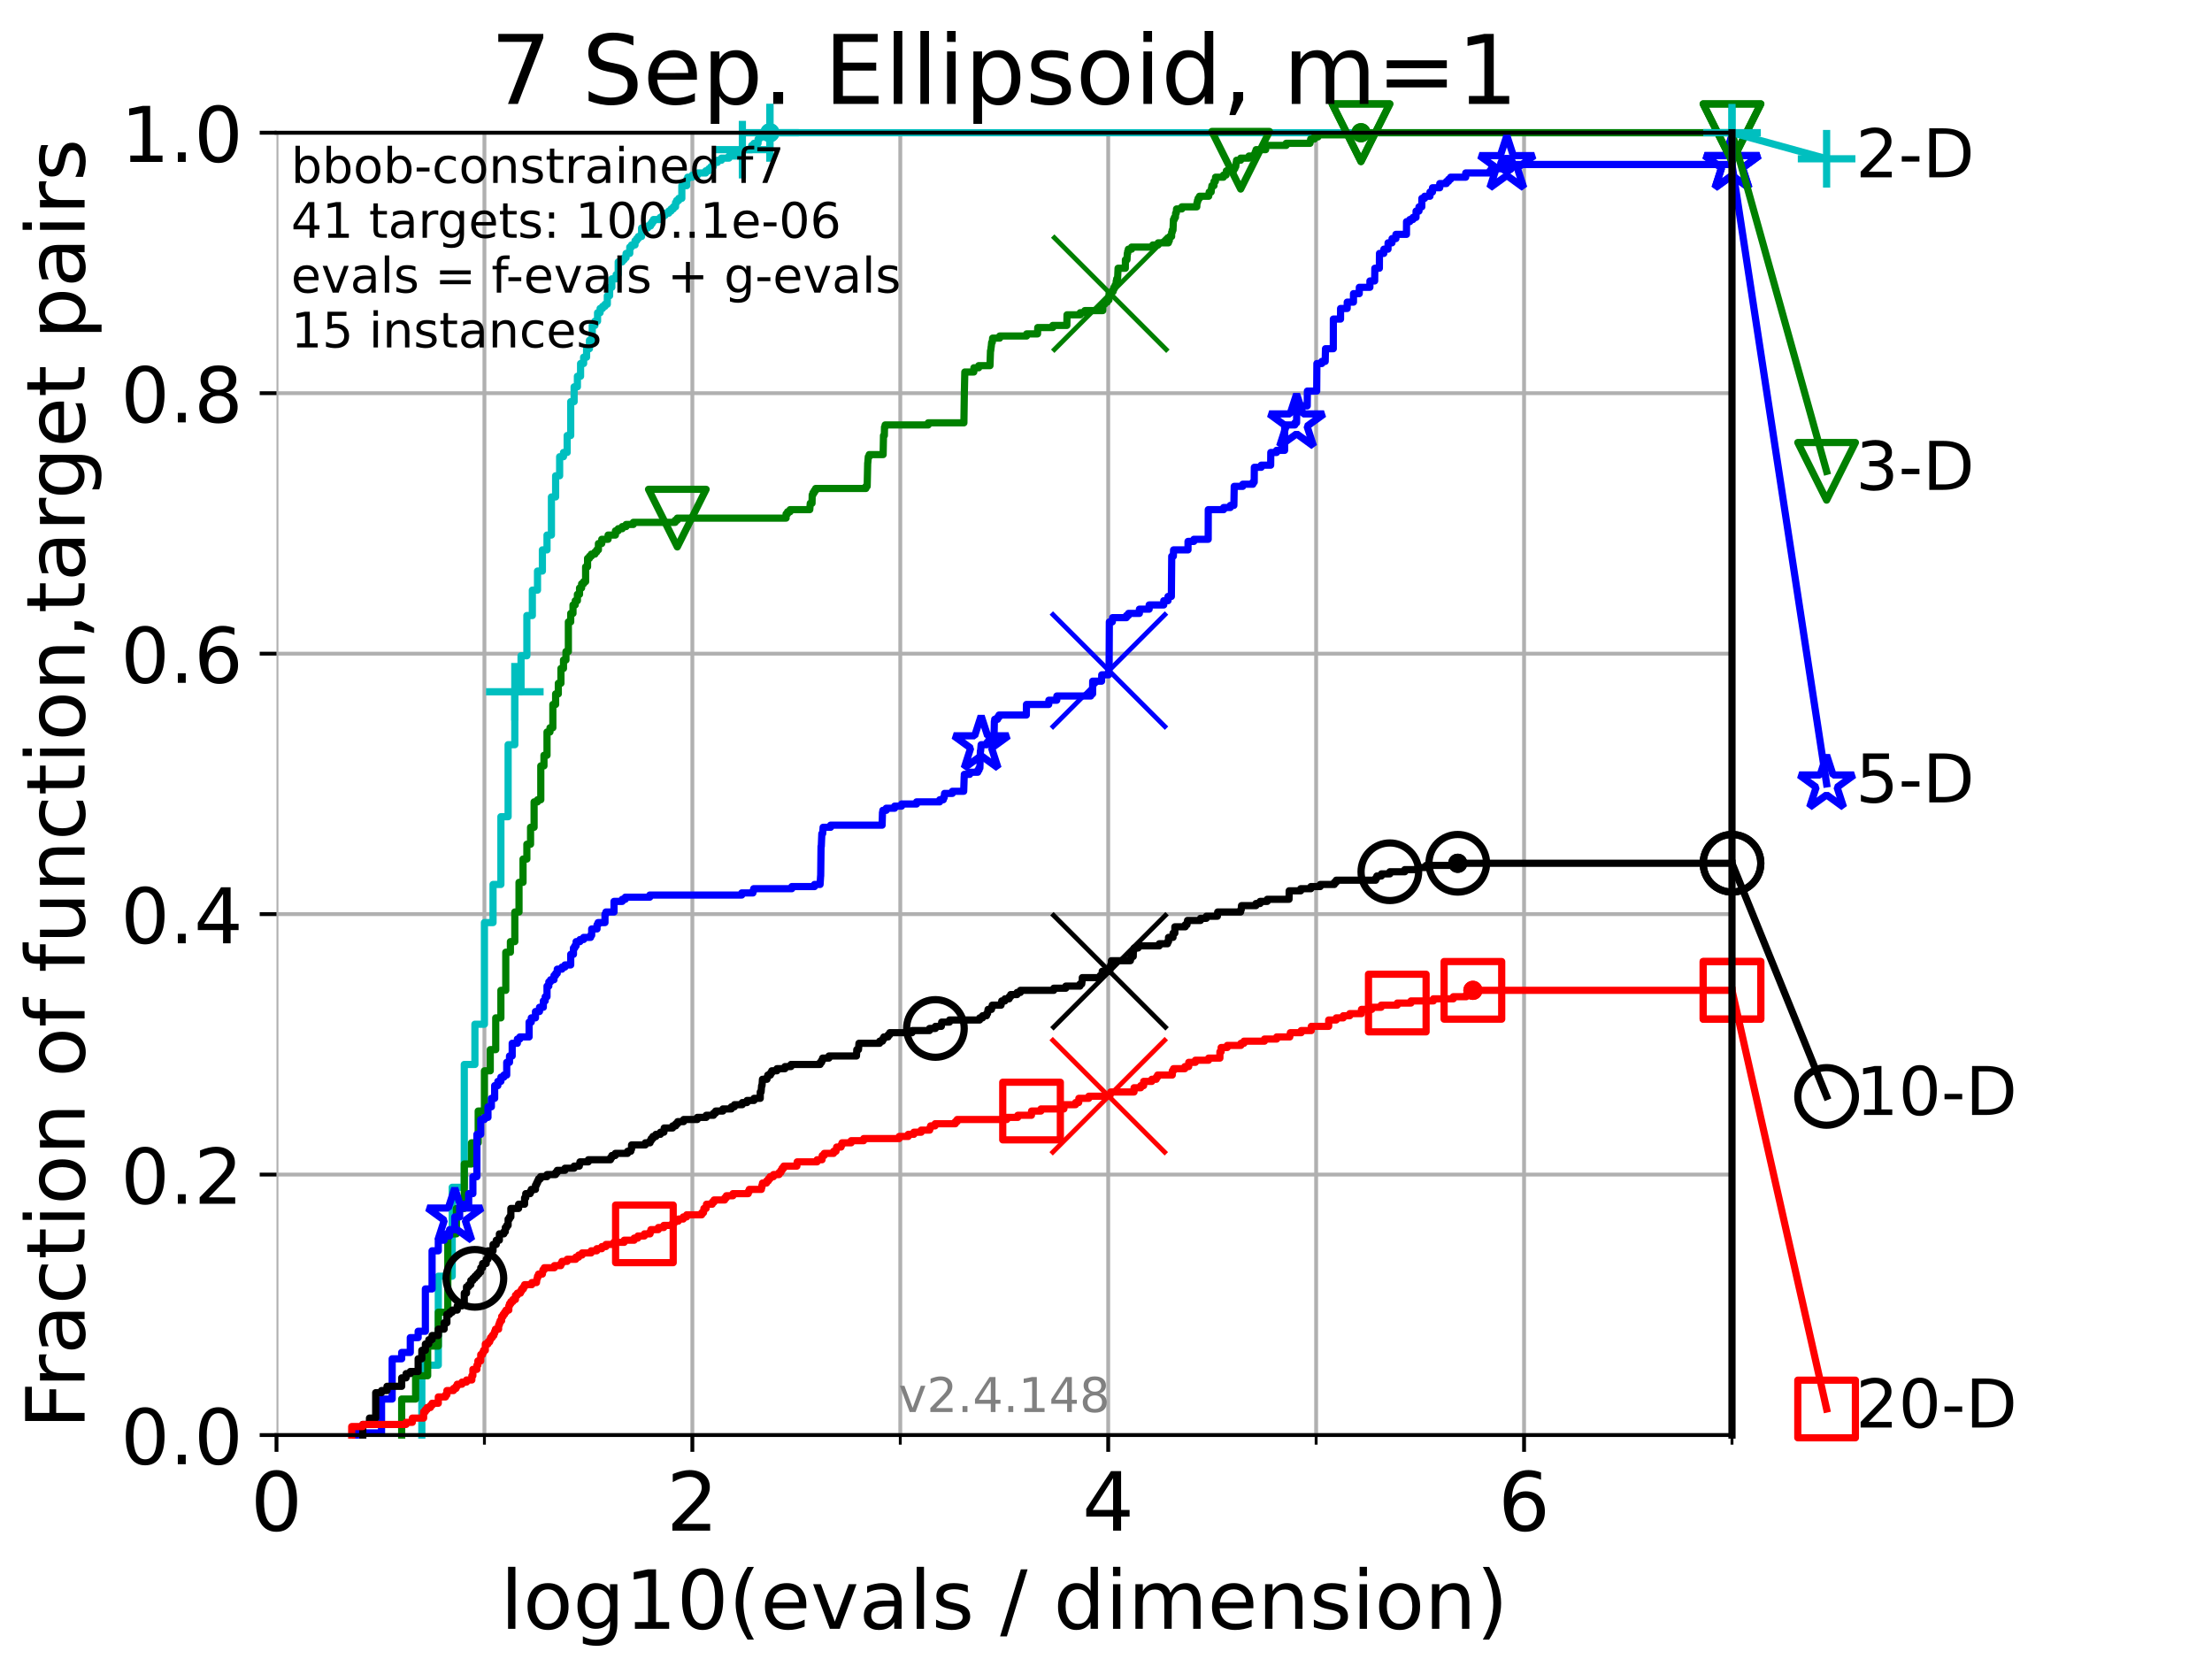 <?xml version="1.0" encoding="utf-8" standalone="no"?>
<!DOCTYPE svg PUBLIC "-//W3C//DTD SVG 1.1//EN"
  "http://www.w3.org/Graphics/SVG/1.1/DTD/svg11.dtd">
<!-- Created with matplotlib (https://matplotlib.org/) -->
<svg height="345.6pt" version="1.1" viewBox="0 0 460.8 345.6" width="460.8pt" xmlns="http://www.w3.org/2000/svg" xmlns:xlink="http://www.w3.org/1999/xlink">
 <defs>
  <style type="text/css">*{stroke-linecap:butt;stroke-linejoin:round;}</style>
 </defs>
 <g id="figure_1">
  <g id="patch_1">
   <path d="M 0 345.6 
L 460.8 345.6 
L 460.8 0 
L 0 0 
z
" style="fill:#ffffff;"/>
  </g>
  <g id="axes_1">
   <g id="patch_2">
    <path d="M 57.6 298.944 
L 360.806 298.944 
L 360.806 27.648 
L 57.6 27.648 
z
" style="fill:#ffffff;"/>
   </g>
   <g id="matplotlib.axis_1">
    <g id="xtick_1">
     <g id="line2d_1">
      <path clip-path="url(#p471dd314d2)" d="M 57.6 298.944 
L 57.6 27.648 
" style="fill:none;stroke:#b0b0b0;stroke-linecap:square;stroke-width:0.8;"/>
     </g>
     <g id="line2d_2">
      <defs>
       <path d="M 0 0 
L 0 3.5 
" id="m9cde22f261" style="stroke:#000000;stroke-width:0.8;"/>
      </defs>
      <g>
       <use style="stroke:#000000;stroke-width:0.8;" x="57.6" xlink:href="#m9cde22f261" y="298.944"/>
      </g>
     </g>
     <g id="text_1">
      <!-- 0 -->
      <g transform="translate(52.192 318.861)scale(0.17 -0.17)">
       <defs>
        <path d="M 31.781 66.406 
Q 24.172 66.406 20.328 58.906 
Q 16.5 51.422 16.5 36.375 
Q 16.5 21.391 20.328 13.891 
Q 24.172 6.391 31.781 6.391 
Q 39.453 6.391 43.281 13.891 
Q 47.125 21.391 47.125 36.375 
Q 47.125 51.422 43.281 58.906 
Q 39.453 66.406 31.781 66.406 
z
M 31.781 74.219 
Q 44.047 74.219 50.516 64.516 
Q 56.984 54.828 56.984 36.375 
Q 56.984 17.969 50.516 8.266 
Q 44.047 -1.422 31.781 -1.422 
Q 19.531 -1.422 13.062 8.266 
Q 6.594 17.969 6.594 36.375 
Q 6.594 54.828 13.062 64.516 
Q 19.531 74.219 31.781 74.219 
z
" id="DejaVuSans-48"/>
       </defs>
       <use xlink:href="#DejaVuSans-48"/>
      </g>
     </g>
    </g>
    <g id="xtick_2">
     <g id="line2d_3">
      <path clip-path="url(#p471dd314d2)" d="M 144.23 298.944 
L 144.23 27.648 
" style="fill:none;stroke:#b0b0b0;stroke-linecap:square;stroke-width:0.8;"/>
     </g>
     <g id="line2d_4">
      <g>
       <use style="stroke:#000000;stroke-width:0.8;" x="144.23" xlink:href="#m9cde22f261" y="298.944"/>
      </g>
     </g>
     <g id="text_2">
      <!-- 2 -->
      <g transform="translate(138.822 318.861)scale(0.17 -0.17)">
       <defs>
        <path d="M 19.188 8.297 
L 53.609 8.297 
L 53.609 0 
L 7.328 0 
L 7.328 8.297 
Q 12.938 14.109 22.625 23.891 
Q 32.328 33.688 34.812 36.531 
Q 39.547 41.844 41.422 45.531 
Q 43.312 49.219 43.312 52.781 
Q 43.312 58.594 39.234 62.25 
Q 35.156 65.922 28.609 65.922 
Q 23.969 65.922 18.812 64.312 
Q 13.672 62.703 7.812 59.422 
L 7.812 69.391 
Q 13.766 71.781 18.938 73 
Q 24.125 74.219 28.422 74.219 
Q 39.75 74.219 46.484 68.547 
Q 53.219 62.891 53.219 53.422 
Q 53.219 48.922 51.531 44.891 
Q 49.859 40.875 45.406 35.406 
Q 44.188 33.984 37.641 27.219 
Q 31.109 20.453 19.188 8.297 
z
" id="DejaVuSans-50"/>
       </defs>
       <use xlink:href="#DejaVuSans-50"/>
      </g>
     </g>
    </g>
    <g id="xtick_3">
     <g id="line2d_5">
      <path clip-path="url(#p471dd314d2)" d="M 230.861 298.944 
L 230.861 27.648 
" style="fill:none;stroke:#b0b0b0;stroke-linecap:square;stroke-width:0.8;"/>
     </g>
     <g id="line2d_6">
      <g>
       <use style="stroke:#000000;stroke-width:0.8;" x="230.861" xlink:href="#m9cde22f261" y="298.944"/>
      </g>
     </g>
     <g id="text_3">
      <!-- 4 -->
      <g transform="translate(225.453 318.861)scale(0.17 -0.17)">
       <defs>
        <path d="M 37.797 64.312 
L 12.891 25.391 
L 37.797 25.391 
z
M 35.203 72.906 
L 47.609 72.906 
L 47.609 25.391 
L 58.016 25.391 
L 58.016 17.188 
L 47.609 17.188 
L 47.609 0 
L 37.797 0 
L 37.797 17.188 
L 4.891 17.188 
L 4.891 26.703 
z
" id="DejaVuSans-52"/>
       </defs>
       <use xlink:href="#DejaVuSans-52"/>
      </g>
     </g>
    </g>
    <g id="xtick_4">
     <g id="line2d_7">
      <path clip-path="url(#p471dd314d2)" d="M 317.491 298.944 
L 317.491 27.648 
" style="fill:none;stroke:#b0b0b0;stroke-linecap:square;stroke-width:0.8;"/>
     </g>
     <g id="line2d_8">
      <g>
       <use style="stroke:#000000;stroke-width:0.8;" x="317.491" xlink:href="#m9cde22f261" y="298.944"/>
      </g>
     </g>
     <g id="text_4">
      <!-- 6 -->
      <g transform="translate(312.083 318.861)scale(0.17 -0.17)">
       <defs>
        <path d="M 33.016 40.375 
Q 26.375 40.375 22.484 35.828 
Q 18.609 31.297 18.609 23.391 
Q 18.609 15.531 22.484 10.953 
Q 26.375 6.391 33.016 6.391 
Q 39.656 6.391 43.531 10.953 
Q 47.406 15.531 47.406 23.391 
Q 47.406 31.297 43.531 35.828 
Q 39.656 40.375 33.016 40.375 
z
M 52.594 71.297 
L 52.594 62.312 
Q 48.875 64.062 45.094 64.984 
Q 41.312 65.922 37.594 65.922 
Q 27.828 65.922 22.672 59.328 
Q 17.531 52.734 16.797 39.406 
Q 19.672 43.656 24.016 45.922 
Q 28.375 48.188 33.594 48.188 
Q 44.578 48.188 50.953 41.516 
Q 57.328 34.859 57.328 23.391 
Q 57.328 12.156 50.688 5.359 
Q 44.047 -1.422 33.016 -1.422 
Q 20.359 -1.422 13.672 8.266 
Q 6.984 17.969 6.984 36.375 
Q 6.984 53.656 15.188 63.938 
Q 23.391 74.219 37.203 74.219 
Q 40.922 74.219 44.703 73.484 
Q 48.484 72.75 52.594 71.297 
z
" id="DejaVuSans-54"/>
       </defs>
       <use xlink:href="#DejaVuSans-54"/>
      </g>
     </g>
    </g>
    <g id="xtick_5">
     <g id="line2d_9">
      <path clip-path="url(#p471dd314d2)" d="M 100.915 298.944 
L 100.915 27.648 
" style="fill:none;stroke:#b0b0b0;stroke-linecap:square;stroke-width:0.8;"/>
     </g>
     <g id="line2d_10">
      <defs>
       <path d="M 0 0 
L 0 2 
" id="m800cea728b" style="stroke:#000000;stroke-width:0.6;"/>
      </defs>
      <g>
       <use style="stroke:#000000;stroke-width:0.6;" x="100.915" xlink:href="#m800cea728b" y="298.944"/>
      </g>
     </g>
    </g>
    <g id="xtick_6">
     <g id="line2d_11">
      <path clip-path="url(#p471dd314d2)" d="M 187.546 298.944 
L 187.546 27.648 
" style="fill:none;stroke:#b0b0b0;stroke-linecap:square;stroke-width:0.8;"/>
     </g>
     <g id="line2d_12">
      <g>
       <use style="stroke:#000000;stroke-width:0.6;" x="187.546" xlink:href="#m800cea728b" y="298.944"/>
      </g>
     </g>
    </g>
    <g id="xtick_7">
     <g id="line2d_13">
      <path clip-path="url(#p471dd314d2)" d="M 274.176 298.944 
L 274.176 27.648 
" style="fill:none;stroke:#b0b0b0;stroke-linecap:square;stroke-width:0.8;"/>
     </g>
     <g id="line2d_14">
      <g>
       <use style="stroke:#000000;stroke-width:0.6;" x="274.176" xlink:href="#m800cea728b" y="298.944"/>
      </g>
     </g>
    </g>
    <g id="xtick_8">
     <g id="line2d_15">
      <path clip-path="url(#p471dd314d2)" d="M 360.806 298.944 
L 360.806 27.648 
" style="fill:none;stroke:#b0b0b0;stroke-linecap:square;stroke-width:0.8;"/>
     </g>
     <g id="line2d_16">
      <g>
       <use style="stroke:#000000;stroke-width:0.6;" x="360.806" xlink:href="#m800cea728b" y="298.944"/>
      </g>
     </g>
    </g>
    <g id="text_5">
     <!-- log10(evals / dimension) -->
     <g transform="translate(104.239 339.314)scale(0.17 -0.17)">
      <defs>
       <path d="M 9.422 75.984 
L 18.406 75.984 
L 18.406 0 
L 9.422 0 
z
" id="DejaVuSans-108"/>
       <path d="M 30.609 48.391 
Q 23.391 48.391 19.188 42.75 
Q 14.984 37.109 14.984 27.297 
Q 14.984 17.484 19.156 11.844 
Q 23.344 6.203 30.609 6.203 
Q 37.797 6.203 41.984 11.859 
Q 46.188 17.531 46.188 27.297 
Q 46.188 37.016 41.984 42.703 
Q 37.797 48.391 30.609 48.391 
z
M 30.609 56 
Q 42.328 56 49.016 48.375 
Q 55.719 40.766 55.719 27.297 
Q 55.719 13.875 49.016 6.219 
Q 42.328 -1.422 30.609 -1.422 
Q 18.844 -1.422 12.172 6.219 
Q 5.516 13.875 5.516 27.297 
Q 5.516 40.766 12.172 48.375 
Q 18.844 56 30.609 56 
z
" id="DejaVuSans-111"/>
       <path d="M 45.406 27.984 
Q 45.406 37.75 41.375 43.109 
Q 37.359 48.484 30.078 48.484 
Q 22.859 48.484 18.828 43.109 
Q 14.797 37.75 14.797 27.984 
Q 14.797 18.266 18.828 12.891 
Q 22.859 7.516 30.078 7.516 
Q 37.359 7.516 41.375 12.891 
Q 45.406 18.266 45.406 27.984 
z
M 54.391 6.781 
Q 54.391 -7.172 48.188 -13.984 
Q 42 -20.797 29.203 -20.797 
Q 24.469 -20.797 20.266 -20.094 
Q 16.062 -19.391 12.109 -17.922 
L 12.109 -9.188 
Q 16.062 -11.328 19.922 -12.344 
Q 23.781 -13.375 27.781 -13.375 
Q 36.625 -13.375 41.016 -8.766 
Q 45.406 -4.156 45.406 5.172 
L 45.406 9.625 
Q 42.625 4.781 38.281 2.391 
Q 33.938 0 27.875 0 
Q 17.828 0 11.672 7.656 
Q 5.516 15.328 5.516 27.984 
Q 5.516 40.672 11.672 48.328 
Q 17.828 56 27.875 56 
Q 33.938 56 38.281 53.609 
Q 42.625 51.219 45.406 46.391 
L 45.406 54.688 
L 54.391 54.688 
z
" id="DejaVuSans-103"/>
       <path d="M 12.406 8.297 
L 28.516 8.297 
L 28.516 63.922 
L 10.984 60.406 
L 10.984 69.391 
L 28.422 72.906 
L 38.281 72.906 
L 38.281 8.297 
L 54.391 8.297 
L 54.391 0 
L 12.406 0 
z
" id="DejaVuSans-49"/>
       <path d="M 31 75.875 
Q 24.469 64.656 21.281 53.656 
Q 18.109 42.672 18.109 31.391 
Q 18.109 20.125 21.312 9.062 
Q 24.516 -2 31 -13.188 
L 23.188 -13.188 
Q 15.875 -1.703 12.234 9.375 
Q 8.594 20.453 8.594 31.391 
Q 8.594 42.281 12.203 53.312 
Q 15.828 64.359 23.188 75.875 
z
" id="DejaVuSans-40"/>
       <path d="M 56.203 29.594 
L 56.203 25.203 
L 14.891 25.203 
Q 15.484 15.922 20.484 11.062 
Q 25.484 6.203 34.422 6.203 
Q 39.594 6.203 44.453 7.469 
Q 49.312 8.734 54.109 11.281 
L 54.109 2.781 
Q 49.266 0.734 44.188 -0.344 
Q 39.109 -1.422 33.891 -1.422 
Q 20.797 -1.422 13.156 6.188 
Q 5.516 13.812 5.516 26.812 
Q 5.516 40.234 12.766 48.109 
Q 20.016 56 32.328 56 
Q 43.359 56 49.781 48.891 
Q 56.203 41.797 56.203 29.594 
z
M 47.219 32.234 
Q 47.125 39.594 43.094 43.984 
Q 39.062 48.391 32.422 48.391 
Q 24.906 48.391 20.391 44.141 
Q 15.875 39.891 15.188 32.172 
z
" id="DejaVuSans-101"/>
       <path d="M 2.984 54.688 
L 12.5 54.688 
L 29.594 8.797 
L 46.688 54.688 
L 56.203 54.688 
L 35.688 0 
L 23.484 0 
z
" id="DejaVuSans-118"/>
       <path d="M 34.281 27.484 
Q 23.391 27.484 19.188 25 
Q 14.984 22.516 14.984 16.5 
Q 14.984 11.719 18.141 8.906 
Q 21.297 6.109 26.703 6.109 
Q 34.188 6.109 38.703 11.406 
Q 43.219 16.703 43.219 25.484 
L 43.219 27.484 
z
M 52.203 31.203 
L 52.203 0 
L 43.219 0 
L 43.219 8.297 
Q 40.141 3.328 35.547 0.953 
Q 30.953 -1.422 24.312 -1.422 
Q 15.922 -1.422 10.953 3.297 
Q 6 8.016 6 15.922 
Q 6 25.141 12.172 29.828 
Q 18.359 34.516 30.609 34.516 
L 43.219 34.516 
L 43.219 35.406 
Q 43.219 41.609 39.141 45 
Q 35.062 48.391 27.688 48.391 
Q 23 48.391 18.547 47.266 
Q 14.109 46.141 10.016 43.891 
L 10.016 52.203 
Q 14.938 54.109 19.578 55.047 
Q 24.219 56 28.609 56 
Q 40.484 56 46.344 49.844 
Q 52.203 43.703 52.203 31.203 
z
" id="DejaVuSans-97"/>
       <path d="M 44.281 53.078 
L 44.281 44.578 
Q 40.484 46.531 36.375 47.5 
Q 32.281 48.484 27.875 48.484 
Q 21.188 48.484 17.844 46.438 
Q 14.5 44.391 14.5 40.281 
Q 14.5 37.156 16.891 35.375 
Q 19.281 33.594 26.516 31.984 
L 29.594 31.297 
Q 39.156 29.25 43.188 25.516 
Q 47.219 21.781 47.219 15.094 
Q 47.219 7.469 41.188 3.016 
Q 35.156 -1.422 24.609 -1.422 
Q 20.219 -1.422 15.453 -0.562 
Q 10.688 0.297 5.422 2 
L 5.422 11.281 
Q 10.406 8.688 15.234 7.391 
Q 20.062 6.109 24.812 6.109 
Q 31.156 6.109 34.562 8.281 
Q 37.984 10.453 37.984 14.406 
Q 37.984 18.062 35.516 20.016 
Q 33.062 21.969 24.703 23.781 
L 21.578 24.516 
Q 13.234 26.266 9.516 29.906 
Q 5.812 33.547 5.812 39.891 
Q 5.812 47.609 11.281 51.797 
Q 16.75 56 26.812 56 
Q 31.781 56 36.172 55.266 
Q 40.578 54.547 44.281 53.078 
z
" id="DejaVuSans-115"/>
       <path id="DejaVuSans-32"/>
       <path d="M 25.391 72.906 
L 33.688 72.906 
L 8.297 -9.281 
L 0 -9.281 
z
" id="DejaVuSans-47"/>
       <path d="M 45.406 46.391 
L 45.406 75.984 
L 54.391 75.984 
L 54.391 0 
L 45.406 0 
L 45.406 8.203 
Q 42.578 3.328 38.25 0.953 
Q 33.938 -1.422 27.875 -1.422 
Q 17.969 -1.422 11.734 6.484 
Q 5.516 14.406 5.516 27.297 
Q 5.516 40.188 11.734 48.094 
Q 17.969 56 27.875 56 
Q 33.938 56 38.25 53.625 
Q 42.578 51.266 45.406 46.391 
z
M 14.797 27.297 
Q 14.797 17.391 18.875 11.75 
Q 22.953 6.109 30.078 6.109 
Q 37.203 6.109 41.297 11.75 
Q 45.406 17.391 45.406 27.297 
Q 45.406 37.203 41.297 42.844 
Q 37.203 48.484 30.078 48.484 
Q 22.953 48.484 18.875 42.844 
Q 14.797 37.203 14.797 27.297 
z
" id="DejaVuSans-100"/>
       <path d="M 9.422 54.688 
L 18.406 54.688 
L 18.406 0 
L 9.422 0 
z
M 9.422 75.984 
L 18.406 75.984 
L 18.406 64.594 
L 9.422 64.594 
z
" id="DejaVuSans-105"/>
       <path d="M 52 44.188 
Q 55.375 50.25 60.062 53.125 
Q 64.75 56 71.094 56 
Q 79.641 56 84.281 50.016 
Q 88.922 44.047 88.922 33.016 
L 88.922 0 
L 79.891 0 
L 79.891 32.719 
Q 79.891 40.578 77.094 44.375 
Q 74.312 48.188 68.609 48.188 
Q 61.625 48.188 57.562 43.547 
Q 53.516 38.922 53.516 30.906 
L 53.516 0 
L 44.484 0 
L 44.484 32.719 
Q 44.484 40.625 41.703 44.406 
Q 38.922 48.188 33.109 48.188 
Q 26.219 48.188 22.156 43.531 
Q 18.109 38.875 18.109 30.906 
L 18.109 0 
L 9.078 0 
L 9.078 54.688 
L 18.109 54.688 
L 18.109 46.188 
Q 21.188 51.219 25.484 53.609 
Q 29.781 56 35.688 56 
Q 41.656 56 45.828 52.969 
Q 50 49.953 52 44.188 
z
" id="DejaVuSans-109"/>
       <path d="M 54.891 33.016 
L 54.891 0 
L 45.906 0 
L 45.906 32.719 
Q 45.906 40.484 42.875 44.328 
Q 39.844 48.188 33.797 48.188 
Q 26.516 48.188 22.312 43.547 
Q 18.109 38.922 18.109 30.906 
L 18.109 0 
L 9.078 0 
L 9.078 54.688 
L 18.109 54.688 
L 18.109 46.188 
Q 21.344 51.125 25.703 53.562 
Q 30.078 56 35.797 56 
Q 45.219 56 50.047 50.172 
Q 54.891 44.344 54.891 33.016 
z
" id="DejaVuSans-110"/>
       <path d="M 8.016 75.875 
L 15.828 75.875 
Q 23.141 64.359 26.781 53.312 
Q 30.422 42.281 30.422 31.391 
Q 30.422 20.453 26.781 9.375 
Q 23.141 -1.703 15.828 -13.188 
L 8.016 -13.188 
Q 14.5 -2 17.703 9.062 
Q 20.906 20.125 20.906 31.391 
Q 20.906 42.672 17.703 53.656 
Q 14.5 64.656 8.016 75.875 
z
" id="DejaVuSans-41"/>
      </defs>
      <use xlink:href="#DejaVuSans-108"/>
      <use x="27.783" xlink:href="#DejaVuSans-111"/>
      <use x="88.965" xlink:href="#DejaVuSans-103"/>
      <use x="152.441" xlink:href="#DejaVuSans-49"/>
      <use x="216.064" xlink:href="#DejaVuSans-48"/>
      <use x="279.688" xlink:href="#DejaVuSans-40"/>
      <use x="318.701" xlink:href="#DejaVuSans-101"/>
      <use x="380.225" xlink:href="#DejaVuSans-118"/>
      <use x="439.404" xlink:href="#DejaVuSans-97"/>
      <use x="500.684" xlink:href="#DejaVuSans-108"/>
      <use x="528.467" xlink:href="#DejaVuSans-115"/>
      <use x="580.566" xlink:href="#DejaVuSans-32"/>
      <use x="612.354" xlink:href="#DejaVuSans-47"/>
      <use x="646.045" xlink:href="#DejaVuSans-32"/>
      <use x="677.832" xlink:href="#DejaVuSans-100"/>
      <use x="741.309" xlink:href="#DejaVuSans-105"/>
      <use x="769.092" xlink:href="#DejaVuSans-109"/>
      <use x="866.504" xlink:href="#DejaVuSans-101"/>
      <use x="928.027" xlink:href="#DejaVuSans-110"/>
      <use x="991.406" xlink:href="#DejaVuSans-115"/>
      <use x="1043.506" xlink:href="#DejaVuSans-105"/>
      <use x="1071.289" xlink:href="#DejaVuSans-111"/>
      <use x="1132.471" xlink:href="#DejaVuSans-110"/>
      <use x="1195.85" xlink:href="#DejaVuSans-41"/>
     </g>
    </g>
   </g>
   <g id="matplotlib.axis_2">
    <g id="ytick_1">
     <g id="line2d_17">
      <path clip-path="url(#p471dd314d2)" d="M 57.6 298.944 
L 360.806 298.944 
" style="fill:none;stroke:#b0b0b0;stroke-linecap:square;stroke-width:0.8;"/>
     </g>
     <g id="line2d_18">
      <defs>
       <path d="M 0 0 
L -3.5 0 
" id="m0566f0f7fd" style="stroke:#000000;stroke-width:0.8;"/>
      </defs>
      <g>
       <use style="stroke:#000000;stroke-width:0.8;" x="57.6" xlink:href="#m0566f0f7fd" y="298.944"/>
      </g>
     </g>
     <g id="text_6">
      <!-- 0.0 -->
      <g transform="translate(25.155 305.023)scale(0.16 -0.16)">
       <defs>
        <path d="M 10.688 12.406 
L 21 12.406 
L 21 0 
L 10.688 0 
z
" id="DejaVuSans-46"/>
       </defs>
       <use xlink:href="#DejaVuSans-48"/>
       <use x="63.623" xlink:href="#DejaVuSans-46"/>
       <use x="95.41" xlink:href="#DejaVuSans-48"/>
      </g>
     </g>
    </g>
    <g id="ytick_2">
     <g id="line2d_19">
      <path clip-path="url(#p471dd314d2)" d="M 57.6 244.685 
L 360.806 244.685 
" style="fill:none;stroke:#b0b0b0;stroke-linecap:square;stroke-width:0.8;"/>
     </g>
     <g id="line2d_20">
      <g>
       <use style="stroke:#000000;stroke-width:0.8;" x="57.6" xlink:href="#m0566f0f7fd" y="244.685"/>
      </g>
     </g>
     <g id="text_7">
      <!-- 0.2 -->
      <g transform="translate(25.155 250.764)scale(0.16 -0.16)">
       <use xlink:href="#DejaVuSans-48"/>
       <use x="63.623" xlink:href="#DejaVuSans-46"/>
       <use x="95.41" xlink:href="#DejaVuSans-50"/>
      </g>
     </g>
    </g>
    <g id="ytick_3">
     <g id="line2d_21">
      <path clip-path="url(#p471dd314d2)" d="M 57.6 190.426 
L 360.806 190.426 
" style="fill:none;stroke:#b0b0b0;stroke-linecap:square;stroke-width:0.8;"/>
     </g>
     <g id="line2d_22">
      <g>
       <use style="stroke:#000000;stroke-width:0.8;" x="57.6" xlink:href="#m0566f0f7fd" y="190.426"/>
      </g>
     </g>
     <g id="text_8">
      <!-- 0.4 -->
      <g transform="translate(25.155 196.504)scale(0.16 -0.16)">
       <use xlink:href="#DejaVuSans-48"/>
       <use x="63.623" xlink:href="#DejaVuSans-46"/>
       <use x="95.41" xlink:href="#DejaVuSans-52"/>
      </g>
     </g>
    </g>
    <g id="ytick_4">
     <g id="line2d_23">
      <path clip-path="url(#p471dd314d2)" d="M 57.6 136.166 
L 360.806 136.166 
" style="fill:none;stroke:#b0b0b0;stroke-linecap:square;stroke-width:0.8;"/>
     </g>
     <g id="line2d_24">
      <g>
       <use style="stroke:#000000;stroke-width:0.8;" x="57.6" xlink:href="#m0566f0f7fd" y="136.166"/>
      </g>
     </g>
     <g id="text_9">
      <!-- 0.6 -->
      <g transform="translate(25.155 142.245)scale(0.16 -0.16)">
       <use xlink:href="#DejaVuSans-48"/>
       <use x="63.623" xlink:href="#DejaVuSans-46"/>
       <use x="95.41" xlink:href="#DejaVuSans-54"/>
      </g>
     </g>
    </g>
    <g id="ytick_5">
     <g id="line2d_25">
      <path clip-path="url(#p471dd314d2)" d="M 57.6 81.907 
L 360.806 81.907 
" style="fill:none;stroke:#b0b0b0;stroke-linecap:square;stroke-width:0.8;"/>
     </g>
     <g id="line2d_26">
      <g>
       <use style="stroke:#000000;stroke-width:0.8;" x="57.6" xlink:href="#m0566f0f7fd" y="81.907"/>
      </g>
     </g>
     <g id="text_10">
      <!-- 0.8 -->
      <g transform="translate(25.155 87.986)scale(0.16 -0.16)">
       <defs>
        <path d="M 31.781 34.625 
Q 24.75 34.625 20.719 30.859 
Q 16.703 27.094 16.703 20.516 
Q 16.703 13.922 20.719 10.156 
Q 24.75 6.391 31.781 6.391 
Q 38.812 6.391 42.859 10.172 
Q 46.922 13.969 46.922 20.516 
Q 46.922 27.094 42.891 30.859 
Q 38.875 34.625 31.781 34.625 
z
M 21.922 38.812 
Q 15.578 40.375 12.031 44.719 
Q 8.5 49.078 8.5 55.328 
Q 8.5 64.062 14.719 69.141 
Q 20.953 74.219 31.781 74.219 
Q 42.672 74.219 48.875 69.141 
Q 55.078 64.062 55.078 55.328 
Q 55.078 49.078 51.531 44.719 
Q 48 40.375 41.703 38.812 
Q 48.828 37.156 52.797 32.312 
Q 56.781 27.484 56.781 20.516 
Q 56.781 9.906 50.312 4.234 
Q 43.844 -1.422 31.781 -1.422 
Q 19.734 -1.422 13.25 4.234 
Q 6.781 9.906 6.781 20.516 
Q 6.781 27.484 10.781 32.312 
Q 14.797 37.156 21.922 38.812 
z
M 18.312 54.391 
Q 18.312 48.734 21.844 45.562 
Q 25.391 42.391 31.781 42.391 
Q 38.141 42.391 41.719 45.562 
Q 45.312 48.734 45.312 54.391 
Q 45.312 60.062 41.719 63.234 
Q 38.141 66.406 31.781 66.406 
Q 25.391 66.406 21.844 63.234 
Q 18.312 60.062 18.312 54.391 
z
" id="DejaVuSans-56"/>
       </defs>
       <use xlink:href="#DejaVuSans-48"/>
       <use x="63.623" xlink:href="#DejaVuSans-46"/>
       <use x="95.41" xlink:href="#DejaVuSans-56"/>
      </g>
     </g>
    </g>
    <g id="ytick_6">
     <g id="line2d_27">
      <path clip-path="url(#p471dd314d2)" d="M 57.6 27.648 
L 360.806 27.648 
" style="fill:none;stroke:#b0b0b0;stroke-linecap:square;stroke-width:0.8;"/>
     </g>
     <g id="line2d_28">
      <g>
       <use style="stroke:#000000;stroke-width:0.8;" x="57.6" xlink:href="#m0566f0f7fd" y="27.648"/>
      </g>
     </g>
     <g id="text_11">
      <!-- 1.0 -->
      <g transform="translate(25.155 33.727)scale(0.16 -0.16)">
       <use xlink:href="#DejaVuSans-49"/>
       <use x="63.623" xlink:href="#DejaVuSans-46"/>
       <use x="95.41" xlink:href="#DejaVuSans-48"/>
      </g>
     </g>
    </g>
    <g id="text_12">
     <!-- Fraction of function,target pairs -->
     <g transform="translate(17.62 297.681)rotate(-90)scale(0.17 -0.17)">
      <defs>
       <path d="M 9.812 72.906 
L 51.703 72.906 
L 51.703 64.594 
L 19.672 64.594 
L 19.672 43.109 
L 48.578 43.109 
L 48.578 34.812 
L 19.672 34.812 
L 19.672 0 
L 9.812 0 
z
" id="DejaVuSans-70"/>
       <path d="M 41.109 46.297 
Q 39.594 47.172 37.812 47.578 
Q 36.031 48 33.891 48 
Q 26.266 48 22.188 43.047 
Q 18.109 38.094 18.109 28.812 
L 18.109 0 
L 9.078 0 
L 9.078 54.688 
L 18.109 54.688 
L 18.109 46.188 
Q 20.953 51.172 25.484 53.578 
Q 30.031 56 36.531 56 
Q 37.453 56 38.578 55.875 
Q 39.703 55.766 41.062 55.516 
z
" id="DejaVuSans-114"/>
       <path d="M 48.781 52.594 
L 48.781 44.188 
Q 44.969 46.297 41.141 47.344 
Q 37.312 48.391 33.406 48.391 
Q 24.656 48.391 19.812 42.844 
Q 14.984 37.312 14.984 27.297 
Q 14.984 17.281 19.812 11.734 
Q 24.656 6.203 33.406 6.203 
Q 37.312 6.203 41.141 7.25 
Q 44.969 8.297 48.781 10.406 
L 48.781 2.094 
Q 45.016 0.344 40.984 -0.531 
Q 36.969 -1.422 32.422 -1.422 
Q 20.062 -1.422 12.781 6.344 
Q 5.516 14.109 5.516 27.297 
Q 5.516 40.672 12.859 48.328 
Q 20.219 56 33.016 56 
Q 37.156 56 41.109 55.141 
Q 45.062 54.297 48.781 52.594 
z
" id="DejaVuSans-99"/>
       <path d="M 18.312 70.219 
L 18.312 54.688 
L 36.812 54.688 
L 36.812 47.703 
L 18.312 47.703 
L 18.312 18.016 
Q 18.312 11.328 20.141 9.422 
Q 21.969 7.516 27.594 7.516 
L 36.812 7.516 
L 36.812 0 
L 27.594 0 
Q 17.188 0 13.234 3.875 
Q 9.281 7.766 9.281 18.016 
L 9.281 47.703 
L 2.688 47.703 
L 2.688 54.688 
L 9.281 54.688 
L 9.281 70.219 
z
" id="DejaVuSans-116"/>
       <path d="M 37.109 75.984 
L 37.109 68.5 
L 28.516 68.5 
Q 23.688 68.5 21.797 66.547 
Q 19.922 64.594 19.922 59.516 
L 19.922 54.688 
L 34.719 54.688 
L 34.719 47.703 
L 19.922 47.703 
L 19.922 0 
L 10.891 0 
L 10.891 47.703 
L 2.297 47.703 
L 2.297 54.688 
L 10.891 54.688 
L 10.891 58.5 
Q 10.891 67.625 15.141 71.797 
Q 19.391 75.984 28.609 75.984 
z
" id="DejaVuSans-102"/>
       <path d="M 8.5 21.578 
L 8.5 54.688 
L 17.484 54.688 
L 17.484 21.922 
Q 17.484 14.156 20.5 10.266 
Q 23.531 6.391 29.594 6.391 
Q 36.859 6.391 41.078 11.031 
Q 45.312 15.672 45.312 23.688 
L 45.312 54.688 
L 54.297 54.688 
L 54.297 0 
L 45.312 0 
L 45.312 8.406 
Q 42.047 3.422 37.719 1 
Q 33.406 -1.422 27.688 -1.422 
Q 18.266 -1.422 13.375 4.438 
Q 8.5 10.297 8.5 21.578 
z
M 31.109 56 
z
" id="DejaVuSans-117"/>
       <path d="M 11.719 12.406 
L 22.016 12.406 
L 22.016 4 
L 14.016 -11.625 
L 7.719 -11.625 
L 11.719 4 
z
" id="DejaVuSans-44"/>
       <path d="M 18.109 8.203 
L 18.109 -20.797 
L 9.078 -20.797 
L 9.078 54.688 
L 18.109 54.688 
L 18.109 46.391 
Q 20.953 51.266 25.266 53.625 
Q 29.594 56 35.594 56 
Q 45.562 56 51.781 48.094 
Q 58.016 40.188 58.016 27.297 
Q 58.016 14.406 51.781 6.484 
Q 45.562 -1.422 35.594 -1.422 
Q 29.594 -1.422 25.266 0.953 
Q 20.953 3.328 18.109 8.203 
z
M 48.688 27.297 
Q 48.688 37.203 44.609 42.844 
Q 40.531 48.484 33.406 48.484 
Q 26.266 48.484 22.188 42.844 
Q 18.109 37.203 18.109 27.297 
Q 18.109 17.391 22.188 11.75 
Q 26.266 6.109 33.406 6.109 
Q 40.531 6.109 44.609 11.75 
Q 48.688 17.391 48.688 27.297 
z
" id="DejaVuSans-112"/>
      </defs>
      <use xlink:href="#DejaVuSans-70"/>
      <use x="50.27" xlink:href="#DejaVuSans-114"/>
      <use x="91.383" xlink:href="#DejaVuSans-97"/>
      <use x="152.662" xlink:href="#DejaVuSans-99"/>
      <use x="207.643" xlink:href="#DejaVuSans-116"/>
      <use x="246.852" xlink:href="#DejaVuSans-105"/>
      <use x="274.635" xlink:href="#DejaVuSans-111"/>
      <use x="335.816" xlink:href="#DejaVuSans-110"/>
      <use x="399.195" xlink:href="#DejaVuSans-32"/>
      <use x="430.982" xlink:href="#DejaVuSans-111"/>
      <use x="492.164" xlink:href="#DejaVuSans-102"/>
      <use x="527.369" xlink:href="#DejaVuSans-32"/>
      <use x="559.156" xlink:href="#DejaVuSans-102"/>
      <use x="594.361" xlink:href="#DejaVuSans-117"/>
      <use x="657.74" xlink:href="#DejaVuSans-110"/>
      <use x="721.119" xlink:href="#DejaVuSans-99"/>
      <use x="776.1" xlink:href="#DejaVuSans-116"/>
      <use x="815.309" xlink:href="#DejaVuSans-105"/>
      <use x="843.092" xlink:href="#DejaVuSans-111"/>
      <use x="904.273" xlink:href="#DejaVuSans-110"/>
      <use x="967.652" xlink:href="#DejaVuSans-44"/>
      <use x="999.439" xlink:href="#DejaVuSans-116"/>
      <use x="1038.648" xlink:href="#DejaVuSans-97"/>
      <use x="1099.928" xlink:href="#DejaVuSans-114"/>
      <use x="1139.291" xlink:href="#DejaVuSans-103"/>
      <use x="1202.768" xlink:href="#DejaVuSans-101"/>
      <use x="1264.291" xlink:href="#DejaVuSans-116"/>
      <use x="1303.5" xlink:href="#DejaVuSans-32"/>
      <use x="1335.287" xlink:href="#DejaVuSans-112"/>
      <use x="1398.764" xlink:href="#DejaVuSans-97"/>
      <use x="1460.043" xlink:href="#DejaVuSans-105"/>
      <use x="1487.826" xlink:href="#DejaVuSans-114"/>
      <use x="1528.939" xlink:href="#DejaVuSans-115"/>
     </g>
    </g>
   </g>
   <g id="line2d_29">
    <defs>
     <path d="M 0 1.5 
C 0.398 1.5 0.779 1.342 1.061 1.061 
C 1.342 0.779 1.5 0.398 1.5 0 
C 1.5 -0.398 1.342 -0.779 1.061 -1.061 
C 0.779 -1.342 0.398 -1.5 0 -1.5 
C -0.398 -1.5 -0.779 -1.342 -1.061 -1.061 
C -1.342 -0.779 -1.5 -0.398 -1.5 0 
C -1.5 0.398 -1.342 0.779 -1.061 1.061 
C -0.779 1.342 -0.398 1.5 0 1.5 
z
" id="m1bec2368e2" style="stroke:#00bfbf;"/>
    </defs>
    <g>
     <use style="fill:#00bfbf;stroke:#00bfbf;" x="160.383" xlink:href="#m1bec2368e2" y="27.648"/>
     <use style="fill:#00bfbf;stroke:#00bfbf;" x="160.383" xlink:href="#m1bec2368e2" y="27.648"/>
    </g>
   </g>
   <g id="line2d_30">
    <path d="M 87.876 298.944 
L 87.876 284.387 
L 91.306 284.387 
L 91.306 265.859 
L 94.206 265.859 
L 94.206 247.332 
L 96.718 247.332 
L 96.718 221.746 
L 98.933 221.746 
L 98.933 213.364 
L 100.915 213.364 
L 100.915 192.19 
L 102.708 192.19 
L 102.708 184.25 
L 104.345 184.25 
L 104.345 170.134 
L 105.851 170.134 
L 105.851 155.135 
L 107.245 155.135 
L 107.245 144.107 
L 108.543 144.107 
L 108.543 136.608 
L 109.757 136.608 
L 109.757 128.226 
L 110.897 128.226 
L 110.897 122.932 
L 111.972 122.932 
L 111.972 118.962 
L 112.989 118.962 
L 112.989 114.551 
L 113.954 114.551 
L 113.954 111.463 
L 114.872 111.463 
L 114.872 103.523 
L 115.747 103.523 
L 115.747 99.111 
L 116.584 99.111 
L 116.584 95.141 
L 117.384 95.141 
L 117.384 94.259 
L 118.152 94.259 
L 118.152 90.73 
L 118.89 90.73 
L 118.89 83.672 
L 119.6 83.672 
L 119.6 80.584 
L 120.284 80.584 
L 120.284 78.378 
L 120.944 78.378 
L 120.944 75.731 
L 121.582 75.731 
L 121.582 74.408 
L 122.199 74.408 
L 122.199 72.643 
L 122.796 72.643 
L 122.796 70.879 
L 123.375 70.879 
L 123.375 67.791 
L 123.936 67.791 
L 123.936 66.909 
L 124.482 66.909 
L 124.482 65.144 
L 125.012 65.144 
L 125.012 64.262 
L 125.527 64.262 
L 125.527 63.821 
L 126.029 63.821 
L 126.029 63.38 
L 126.517 63.38 
L 126.517 61.615 
L 126.994 61.615 
L 126.994 59.851 
L 127.458 59.851 
L 127.458 58.086 
L 128.354 58.086 
L 128.354 57.204 
L 128.786 57.204 
L 128.786 54.557 
L 129.623 54.557 
L 129.623 54.116 
L 130.027 54.116 
L 130.027 53.675 
L 130.423 53.675 
L 130.423 52.793 
L 131.191 52.793 
L 131.191 51.469 
L 131.564 51.469 
L 131.564 51.028 
L 132.287 51.028 
L 132.287 50.146 
L 132.639 50.146 
L 132.639 49.705 
L 132.984 49.705 
L 132.984 49.263 
L 133.656 49.263 
L 133.656 47.499 
L 134.932 47.499 
L 134.932 47.058 
L 135.539 47.058 
L 135.539 46.617 
L 135.835 46.617 
L 135.835 46.176 
L 136.127 46.176 
L 136.127 45.734 
L 137.521 45.734 
L 137.521 45.293 
L 138.051 45.293 
L 138.051 44.852 
L 138.566 44.852 
L 138.566 44.411 
L 139.314 44.411 
L 139.314 43.97 
L 139.796 43.97 
L 139.796 43.529 
L 140.266 43.529 
L 140.266 43.088 
L 140.725 43.088 
L 140.725 42.205 
L 140.951 42.205 
L 140.951 41.764 
L 141.393 41.764 
L 141.393 41.323 
L 142.038 41.323 
L 142.038 38.676 
L 143.066 38.676 
L 143.066 37.353 
L 143.265 37.353 
L 143.265 36.912 
L 144.23 36.912 
L 144.23 36.471 
L 145.327 36.471 
L 145.327 36.03 
L 147.022 36.03 
L 147.022 35.588 
L 147.66 35.588 
L 147.66 35.147 
L 148.125 35.147 
L 148.125 34.706 
L 148.578 34.706 
L 148.578 33.824 
L 149.453 33.824 
L 149.453 33.383 
L 150.289 33.383 
L 150.289 32.942 
L 151.858 32.942 
L 151.858 32.5 
L 153.421 32.5 
L 153.421 32.059 
L 154.323 32.059 
L 154.323 31.618 
L 154.65 31.618 
L 154.65 31.177 
L 156.599 31.177 
L 156.599 30.295 
L 157.081 30.295 
L 157.081 29.854 
L 157.917 29.854 
L 157.917 28.971 
L 158.187 28.971 
L 158.187 28.53 
L 158.977 28.53 
L 158.977 28.089 
L 160.383 28.089 
L 160.383 27.648 
L 360.806 27.648 
L 360.806 27.648 
" style="fill:none;stroke:#00bfbf;stroke-linecap:square;stroke-width:1.5;"/>
   </g>
   <g id="line2d_31">
    <defs>
     <path d="M -6 0 
L 6 0 
M 0 6 
L 0 -6 
" id="m70d17147a2" style="stroke:#00bfbf;stroke-width:1.5;"/>
    </defs>
    <g>
     <use style="fill-opacity:0;stroke:#00bfbf;stroke-width:1.5;" x="107.245" xlink:href="#m70d17147a2" y="144.107"/>
     <use style="fill-opacity:0;stroke:#00bfbf;stroke-width:1.5;" x="154.65" xlink:href="#m70d17147a2" y="31.177"/>
     <use style="fill-opacity:0;stroke:#00bfbf;stroke-width:1.5;" x="160.383" xlink:href="#m70d17147a2" y="27.648"/>
     <use style="fill-opacity:0;stroke:#00bfbf;stroke-width:1.5;" x="160.383" xlink:href="#m70d17147a2" y="27.648"/>
     <use style="fill-opacity:0;stroke:#00bfbf;stroke-width:1.5;" x="360.806" xlink:href="#m70d17147a2" y="27.648"/>
    </g>
   </g>
   <g id="line2d_32">
    <path style="fill:none;stroke:#00bfbf;stroke-linecap:square;stroke-width:1.5;"/>
    <g/>
   </g>
   <g id="line2d_33">
    <defs>
     <path d="M 0 1.5 
C 0.398 1.5 0.779 1.342 1.061 1.061 
C 1.342 0.779 1.5 0.398 1.5 0 
C 1.5 -0.398 1.342 -0.779 1.061 -1.061 
C 0.779 -1.342 0.398 -1.5 0 -1.5 
C -0.398 -1.5 -0.779 -1.342 -1.061 -1.061 
C -1.342 -0.779 -1.5 -0.398 -1.5 0 
C -1.5 0.398 -1.342 0.779 -1.061 1.061 
C -0.779 1.342 -0.398 1.5 0 1.5 
z
" id="m774496f80d" style="stroke:#008000;"/>
    </defs>
    <g>
     <use style="fill:#008000;stroke:#008000;" x="283.517" xlink:href="#m774496f80d" y="27.648"/>
     <use style="fill:#008000;stroke:#008000;" x="283.517" xlink:href="#m774496f80d" y="27.648"/>
    </g>
   </g>
   <g id="line2d_34">
    <path d="M 83.678 298.944 
L 83.678 291.445 
L 86.578 291.445 
L 86.578 286.592 
L 89.09 286.592 
L 89.09 280.416 
L 91.306 280.416 
L 91.306 273.358 
L 93.288 273.358 
L 93.288 257.036 
L 95.081 257.036 
L 95.081 251.743 
L 96.718 251.743 
L 96.718 242.479 
L 98.223 242.479 
L 98.223 238.068 
L 99.617 238.068 
L 99.617 231.451 
L 100.915 231.451 
L 100.915 223.069 
L 102.129 223.069 
L 102.129 218.658 
L 103.27 218.658 
L 103.27 212.041 
L 104.345 212.041 
L 104.345 206.306 
L 105.362 206.306 
L 105.362 198.366 
L 106.327 198.366 
L 106.327 196.16 
L 107.245 196.16 
L 107.245 189.984 
L 108.12 189.984 
L 108.12 183.809 
L 108.956 183.809 
L 108.956 178.956 
L 109.757 178.956 
L 109.757 175.868 
L 110.525 175.868 
L 110.525 172.339 
L 111.262 172.339 
L 111.262 167.046 
L 111.972 167.046 
L 111.972 166.604 
L 112.657 166.604 
L 112.657 159.546 
L 113.317 159.546 
L 113.317 157.341 
L 113.954 157.341 
L 113.954 152.488 
L 114.571 152.488 
L 114.571 151.606 
L 115.168 151.606 
L 115.168 146.754 
L 115.747 146.754 
L 115.747 144.548 
L 116.309 144.548 
L 116.309 142.342 
L 116.854 142.342 
L 116.854 139.254 
L 117.384 139.254 
L 117.384 137.49 
L 117.9 137.49 
L 117.9 135.725 
L 118.401 135.725 
L 118.401 129.549 
L 118.89 129.549 
L 118.89 127.785 
L 119.366 127.785 
L 119.366 126.02 
L 119.831 126.02 
L 119.831 125.138 
L 120.284 125.138 
L 120.284 123.815 
L 120.727 123.815 
L 120.727 122.491 
L 121.159 122.491 
L 121.159 121.609 
L 121.582 121.609 
L 121.582 121.168 
L 121.995 121.168 
L 121.995 118.08 
L 122.4 118.08 
L 122.4 116.315 
L 122.796 116.315 
L 122.796 115.874 
L 123.184 115.874 
L 123.184 115.433 
L 123.936 115.433 
L 123.936 114.992 
L 124.302 114.992 
L 124.302 114.551 
L 124.66 114.551 
L 124.66 113.228 
L 125.357 113.228 
L 125.357 112.345 
L 126.677 112.345 
L 126.677 111.463 
L 128.208 111.463 
L 128.208 110.581 
L 128.786 110.581 
L 128.786 110.14 
L 129.623 110.14 
L 129.623 109.698 
L 130.423 109.698 
L 130.423 109.257 
L 131.929 109.257 
L 131.929 108.816 
L 140.65 108.816 
L 140.65 108.375 
L 141.099 108.375 
L 141.099 107.934 
L 163.755 107.934 
L 163.755 107.052 
L 164.064 107.052 
L 164.064 106.611 
L 164.581 106.611 
L 164.581 106.169 
L 168.689 106.169 
L 168.791 104.846 
L 169.161 104.846 
L 169.195 103.082 
L 169.36 103.082 
L 169.36 102.64 
L 169.622 102.64 
L 169.622 102.199 
L 169.913 102.199 
L 169.913 101.758 
L 180.374 101.758 
L 180.374 101.317 
L 180.647 101.317 
L 180.755 96.465 
L 180.773 96.465 
L 180.881 95.141 
L 181.076 95.141 
L 181.076 94.7 
L 183.972 94.7 
L 184.048 90.73 
L 184.228 90.73 
L 184.258 88.965 
L 184.392 88.965 
L 184.392 88.524 
L 193.362 88.524 
L 193.362 88.083 
L 200.797 88.083 
L 200.902 81.025 
L 200.908 81.025 
L 200.988 77.496 
L 202.859 77.496 
L 202.881 76.614 
L 203.886 76.614 
L 203.886 76.172 
L 206.23 76.172 
L 206.337 73.085 
L 206.378 73.085 
L 206.484 72.202 
L 206.498 72.202 
L 206.58 71.32 
L 206.707 71.32 
L 206.779 70.438 
L 208.258 70.438 
L 208.258 69.997 
L 213.865 69.997 
L 213.865 69.556 
L 216.134 69.556 
L 216.183 68.232 
L 219.318 68.232 
L 219.318 67.791 
L 222.245 67.791 
L 222.276 65.585 
L 225.025 65.585 
L 225.025 65.144 
L 225.992 65.144 
L 225.992 64.703 
L 229.729 64.703 
L 229.749 63.38 
L 230.131 63.38 
L 230.131 62.939 
L 230.66 62.939 
L 230.66 62.497 
L 231.01 62.497 
L 231.042 61.174 
L 231.569 61.174 
L 231.569 60.733 
L 231.884 60.733 
L 231.884 60.292 
L 232.051 60.292 
L 232.051 59.851 
L 232.284 59.851 
L 232.284 59.409 
L 232.472 59.409 
L 232.534 58.527 
L 232.63 58.527 
L 232.63 58.086 
L 232.814 58.086 
L 232.916 55.88 
L 234.427 55.88 
L 234.443 54.116 
L 234.776 54.116 
L 234.835 52.793 
L 234.921 52.793 
L 234.921 52.351 
L 235.048 52.351 
L 235.048 51.91 
L 235.731 51.91 
L 235.731 51.469 
L 240.145 51.469 
L 240.145 51.028 
L 241.267 51.028 
L 241.267 50.587 
L 243.405 50.587 
L 243.405 50.146 
L 243.591 50.146 
L 243.655 49.263 
L 244.069 49.263 
L 244.079 48.381 
L 244.198 48.381 
L 244.198 47.94 
L 244.355 47.94 
L 244.449 45.734 
L 244.639 45.734 
L 244.639 45.293 
L 244.863 45.293 
L 244.901 44.411 
L 245.04 44.411 
L 245.096 43.529 
L 246.192 43.529 
L 246.192 43.088 
L 249.314 43.088 
L 249.356 42.205 
L 249.45 42.205 
L 249.45 41.764 
L 249.592 41.764 
L 249.592 41.323 
L 249.874 41.323 
L 249.874 40.882 
L 251.796 40.882 
L 251.892 40 
L 252.307 40 
L 252.384 39.117 
L 252.458 39.117 
L 252.458 38.676 
L 252.896 38.676 
L 252.896 37.794 
L 253.184 37.794 
L 253.22 36.912 
L 254.865 36.912 
L 254.865 36.471 
L 255.411 36.471 
L 255.474 35.588 
L 256.966 35.588 
L 256.966 35.147 
L 257.241 35.147 
L 257.241 34.706 
L 257.432 34.706 
L 257.523 33.824 
L 257.593 33.824 
L 257.593 33.383 
L 258.455 33.383 
L 258.455 32.942 
L 260.186 32.942 
L 260.186 32.5 
L 261.315 32.5 
L 261.315 32.059 
L 261.504 32.059 
L 261.504 31.618 
L 261.669 31.618 
L 261.669 31.177 
L 263.656 31.177 
L 263.713 30.295 
L 267.928 30.295 
L 267.928 29.854 
L 272.903 29.854 
L 272.903 29.413 
L 273.037 29.413 
L 273.037 28.971 
L 273.814 28.971 
L 273.814 28.53 
L 274.559 28.53 
L 274.559 28.089 
L 283.517 28.089 
L 283.517 27.648 
L 360.806 27.648 
L 360.806 27.648 
" style="fill:none;stroke:#008000;stroke-linecap:square;stroke-width:1.5;"/>
   </g>
   <g id="line2d_35">
    <defs>
     <path d="M -0 6 
L 6 -6 
L -6 -6 
z
" id="m09da88c9a8" style="stroke:#008000;stroke-linejoin:miter;stroke-width:1.5;"/>
    </defs>
    <g>
     <use style="fill-opacity:0;stroke:#008000;stroke-linejoin:miter;stroke-width:1.5;" x="141.099" xlink:href="#m09da88c9a8" y="107.934"/>
     <use style="fill-opacity:0;stroke:#008000;stroke-linejoin:miter;stroke-width:1.5;" x="258.455" xlink:href="#m09da88c9a8" y="33.383"/>
     <use style="fill-opacity:0;stroke:#008000;stroke-linejoin:miter;stroke-width:1.5;" x="283.517" xlink:href="#m09da88c9a8" y="27.648"/>
     <use style="fill-opacity:0;stroke:#008000;stroke-linejoin:miter;stroke-width:1.5;" x="283.517" xlink:href="#m09da88c9a8" y="27.648"/>
     <use style="fill-opacity:0;stroke:#008000;stroke-linejoin:miter;stroke-width:1.5;" x="360.806" xlink:href="#m09da88c9a8" y="27.648"/>
    </g>
   </g>
   <g id="line2d_36">
    <path style="fill:none;stroke:#008000;stroke-linecap:square;stroke-width:1.5;"/>
    <g/>
   </g>
   <g id="line2d_37">
    <path clip-path="url(#p471dd314d2)" d="M 231.295 61.174 
" style="fill:none;stroke:#008000;stroke-linecap:square;stroke-width:1.5;"/>
    <defs>
     <path d="M -12 12 
L 12 -12 
M -12 -12 
L 12 12 
" id="mf328ced102" style="stroke:#008000;"/>
    </defs>
    <g clip-path="url(#p471dd314d2)">
     <use style="fill:#008000;stroke:#008000;" x="231.295" xlink:href="#mf328ced102" y="61.174"/>
    </g>
   </g>
   <g id="line2d_38">
    <defs>
     <path d="M 0 1.5 
C 0.398 1.5 0.779 1.342 1.061 1.061 
C 1.342 0.779 1.5 0.398 1.5 0 
C 1.5 -0.398 1.342 -0.779 1.061 -1.061 
C 0.779 -1.342 0.398 -1.5 0 -1.5 
C -0.398 -1.5 -0.779 -1.342 -1.061 -1.061 
C -1.342 -0.779 -1.5 -0.398 -1.5 0 
C -1.5 0.398 -1.342 0.779 -1.061 1.061 
C -0.779 1.342 -0.398 1.5 0 1.5 
z
" id="m5bf5d59f71" style="stroke:#0000ff;"/>
    </defs>
    <g>
     <use style="fill:#0000ff;stroke:#0000ff;" x="313.9" xlink:href="#m5bf5d59f71" y="34.265"/>
     <use style="fill:#0000ff;stroke:#0000ff;" x="313.9" xlink:href="#m5bf5d59f71" y="34.265"/>
    </g>
   </g>
   <g id="line2d_39">
    <path d="M 74.069 298.944 
L 74.069 298.503 
L 79.481 298.503 
L 79.481 291.445 
L 81.696 291.445 
L 81.696 283.063 
L 83.678 283.063 
L 83.678 281.74 
L 85.471 281.74 
L 85.471 278.652 
L 87.108 278.652 
L 87.108 277.329 
L 88.614 277.329 
L 88.614 268.506 
L 90.008 268.506 
L 90.008 260.566 
L 91.306 260.566 
L 91.306 258.36 
L 92.52 258.36 
L 92.52 257.478 
L 93.66 257.478 
L 93.66 256.154 
L 94.736 256.154 
L 94.736 253.507 
L 95.753 253.507 
L 95.753 251.302 
L 96.718 251.302 
L 96.718 250.861 
L 97.635 250.861 
L 97.635 248.655 
L 98.51 248.655 
L 98.51 245.126 
L 99.347 245.126 
L 99.347 236.303 
L 100.147 236.303 
L 100.147 233.215 
L 100.915 233.215 
L 100.915 232.774 
L 101.653 232.774 
L 101.653 230.569 
L 102.363 230.569 
L 102.363 228.804 
L 103.047 228.804 
L 103.047 226.157 
L 103.707 226.157 
L 103.707 225.275 
L 104.345 225.275 
L 104.345 224.393 
L 104.962 224.393 
L 104.962 223.952 
L 105.559 223.952 
L 105.559 221.305 
L 106.138 221.305 
L 106.138 219.981 
L 106.699 219.981 
L 106.699 217.335 
L 107.775 217.335 
L 107.775 216.452 
L 108.29 216.452 
L 108.29 216.011 
L 110.221 216.011 
L 110.221 212.923 
L 110.675 212.923 
L 110.675 212.041 
L 111.55 212.041 
L 111.55 210.718 
L 112.386 210.718 
L 112.386 209.835 
L 113.186 209.835 
L 113.186 208.512 
L 113.574 208.512 
L 113.574 207.63 
L 113.954 207.63 
L 113.954 205.424 
L 114.327 205.424 
L 114.327 204.542 
L 114.692 204.542 
L 114.692 204.101 
L 115.402 204.101 
L 115.402 203.218 
L 115.747 203.218 
L 115.747 202.777 
L 116.086 202.777 
L 116.086 201.895 
L 117.068 201.895 
L 117.068 201.454 
L 117.695 201.454 
L 117.695 201.013 
L 118.89 201.013 
L 118.89 198.807 
L 119.46 198.807 
L 119.46 197.484 
L 119.739 197.484 
L 119.739 197.043 
L 120.013 197.043 
L 120.013 196.16 
L 120.814 196.16 
L 120.814 195.719 
L 121.582 195.719 
L 121.582 195.278 
L 123.03 195.278 
L 123.03 194.837 
L 123.26 194.837 
L 123.26 193.514 
L 124.374 193.514 
L 124.374 192.631 
L 124.589 192.631 
L 124.589 192.19 
L 126.029 192.19 
L 126.029 190.426 
L 126.226 190.426 
L 126.226 189.984 
L 127.911 189.984 
L 127.911 187.779 
L 129.623 187.779 
L 129.623 187.338 
L 130.266 187.338 
L 130.266 186.897 
L 135.359 186.897 
L 135.359 186.455 
L 154.52 186.455 
L 154.52 186.014 
L 156.851 186.014 
L 156.851 185.573 
L 157.004 185.573 
L 157.004 185.132 
L 164.947 185.132 
L 164.947 184.691 
L 169.677 184.691 
L 169.677 184.25 
L 170.837 184.25 
L 170.947 182.485 
L 170.965 182.485 
L 171.038 176.309 
L 171.092 176.309 
L 171.2 173.663 
L 171.378 173.663 
L 171.467 172.339 
L 173.028 172.339 
L 173.028 171.898 
L 183.762 171.898 
L 183.835 169.251 
L 183.909 169.251 
L 183.909 168.81 
L 184.616 168.81 
L 184.616 168.369 
L 186.37 168.369 
L 186.37 167.928 
L 187.826 167.928 
L 187.826 167.487 
L 190.941 167.487 
L 190.941 167.046 
L 195.756 167.046 
L 195.756 166.604 
L 196.509 166.604 
L 196.509 166.163 
L 196.69 166.163 
L 196.769 165.281 
L 198.393 165.281 
L 198.393 164.84 
L 200.755 164.84 
L 200.859 161.752 
L 200.882 161.752 
L 200.882 161.311 
L 202.003 161.311 
L 202.003 160.87 
L 203.687 160.87 
L 203.687 160.429 
L 203.944 160.429 
L 203.944 159.988 
L 204.129 159.988 
L 204.231 156.458 
L 204.278 156.458 
L 204.389 155.135 
L 205.594 155.135 
L 205.594 154.694 
L 205.925 154.694 
L 205.925 154.253 
L 207.059 154.253 
L 207.144 150.283 
L 207.216 150.283 
L 207.216 149.841 
L 207.814 149.841 
L 207.814 149.4 
L 208.117 149.4 
L 208.117 148.959 
L 213.803 148.959 
L 213.831 146.754 
L 218.467 146.754 
L 218.496 145.871 
L 220.143 145.871 
L 220.165 144.989 
L 227.22 144.989 
L 227.22 144.548 
L 227.607 144.548 
L 227.626 141.901 
L 229.481 141.901 
L 229.514 140.578 
L 230.938 140.578 
L 231.035 138.813 
L 231.05 138.813 
L 231.099 129.549 
L 231.718 129.549 
L 231.77 128.667 
L 234.657 128.667 
L 234.657 128.226 
L 235.079 128.226 
L 235.079 127.785 
L 237.352 127.785 
L 237.356 126.903 
L 239.39 126.903 
L 239.39 126.02 
L 242.43 126.02 
L 242.431 125.138 
L 243.316 125.138 
L 243.316 124.256 
L 244.016 124.256 
L 244.093 115.874 
L 244.433 115.874 
L 244.476 114.551 
L 247.484 114.551 
L 247.486 112.786 
L 248.707 112.786 
L 248.707 112.345 
L 251.688 112.345 
L 251.706 106.169 
L 254.906 106.169 
L 254.906 105.728 
L 256.297 105.728 
L 256.297 105.287 
L 257.039 105.287 
L 257.11 101.317 
L 258.885 101.317 
L 258.885 100.876 
L 260.994 100.876 
L 260.994 100.435 
L 261.274 100.435 
L 261.3 97.347 
L 262.738 97.347 
L 262.738 96.906 
L 264.704 96.906 
L 264.73 94.259 
L 265.932 94.259 
L 265.932 93.818 
L 267.606 93.818 
L 267.627 88.524 
L 269.736 88.524 
L 269.736 88.083 
L 270.102 88.083 
L 270.139 84.554 
L 272.32 84.554 
L 272.351 81.466 
L 274.291 81.466 
L 274.333 75.731 
L 275.353 75.731 
L 275.353 75.29 
L 276.063 75.29 
L 276.126 72.643 
L 277.749 72.643 
L 277.762 66.468 
L 279.256 66.468 
L 279.267 64.262 
L 280.64 64.262 
L 280.65 62.939 
L 281.949 62.939 
L 281.958 61.174 
L 283.154 61.174 
L 283.171 59.851 
L 285.371 59.851 
L 285.379 58.527 
L 286.367 58.527 
L 286.404 55.88 
L 287.347 55.88 
L 287.369 52.793 
L 288.272 52.793 
L 288.286 51.91 
L 289.148 51.91 
L 289.161 50.587 
L 289.979 50.587 
L 289.99 49.705 
L 290.792 49.705 
L 290.797 48.822 
L 292.992 48.822 
L 293.008 46.176 
L 293.687 46.176 
L 293.687 45.734 
L 294.342 45.734 
L 294.342 45.293 
L 294.981 45.293 
L 294.994 43.97 
L 295.602 43.97 
L 295.602 43.088 
L 296.186 43.088 
L 296.204 41.323 
L 296.775 41.323 
L 296.775 40.882 
L 297.886 40.882 
L 297.886 40 
L 298.412 40 
L 298.416 39.117 
L 299.925 39.117 
L 299.929 38.235 
L 301.32 38.235 
L 301.32 37.794 
L 301.759 37.794 
L 301.759 37.353 
L 302.186 37.353 
L 302.186 36.912 
L 305.327 36.912 
L 305.335 36.03 
L 310.374 36.03 
L 310.374 35.588 
L 310.651 35.588 
L 310.651 35.147 
L 313.435 35.147 
L 313.435 34.706 
L 313.9 34.706 
L 313.9 34.265 
L 360.806 34.265 
L 360.806 34.265 
" style="fill:none;stroke:#0000ff;stroke-linecap:square;stroke-width:1.5;"/>
   </g>
   <g id="line2d_40">
    <defs>
     <path d="M 0 -6 
L -1.347 -1.854 
L -5.706 -1.854 
L -2.18 0.708 
L -3.527 4.854 
L -0 2.292 
L 3.527 4.854 
L 2.18 0.708 
L 5.706 -1.854 
L 1.347 -1.854 
z
" id="mfe2ecc1134" style="stroke:#0000ff;stroke-linejoin:bevel;stroke-width:1.5;"/>
    </defs>
    <g>
     <use style="fill-opacity:0;stroke:#0000ff;stroke-linejoin:bevel;stroke-width:1.5;" x="94.736" xlink:href="#mfe2ecc1134" y="253.507"/>
     <use style="fill-opacity:0;stroke:#0000ff;stroke-linejoin:bevel;stroke-width:1.5;" x="204.389" xlink:href="#mfe2ecc1134" y="155.135"/>
     <use style="fill-opacity:0;stroke:#0000ff;stroke-linejoin:bevel;stroke-width:1.5;" x="270.102" xlink:href="#mfe2ecc1134" y="88.083"/>
     <use style="fill-opacity:0;stroke:#0000ff;stroke-linejoin:bevel;stroke-width:1.5;" x="313.9" xlink:href="#mfe2ecc1134" y="34.265"/>
     <use style="fill-opacity:0;stroke:#0000ff;stroke-linejoin:bevel;stroke-width:1.5;" x="360.806" xlink:href="#mfe2ecc1134" y="34.265"/>
    </g>
   </g>
   <g id="line2d_41">
    <path style="fill:none;stroke:#0000ff;stroke-linecap:square;stroke-width:1.5;"/>
    <g/>
   </g>
   <g id="line2d_42">
    <path clip-path="url(#p471dd314d2)" d="M 231.01 139.695 
" style="fill:none;stroke:#0000ff;stroke-linecap:square;stroke-width:1.5;"/>
    <defs>
     <path d="M -12 12 
L 12 -12 
M -12 -12 
L 12 12 
" id="m2059027740" style="stroke:#0000ff;"/>
    </defs>
    <g clip-path="url(#p471dd314d2)">
     <use style="fill:#0000ff;stroke:#0000ff;" x="231.01" xlink:href="#m2059027740" y="139.695"/>
    </g>
   </g>
   <g id="line2d_43">
    <defs>
     <path d="M 0 1.5 
C 0.398 1.5 0.779 1.342 1.061 1.061 
C 1.342 0.779 1.5 0.398 1.5 0 
C 1.5 -0.398 1.342 -0.779 1.061 -1.061 
C 0.779 -1.342 0.398 -1.5 0 -1.5 
C -0.398 -1.5 -0.779 -1.342 -1.061 -1.061 
C -1.342 -0.779 -1.5 -0.398 -1.5 0 
C -1.5 0.398 -1.342 0.779 -1.061 1.061 
C -0.779 1.342 -0.398 1.5 0 1.5 
z
" id="m3b290cd00c" style="stroke:#000000;"/>
    </defs>
    <g>
     <use style="stroke:#000000;" x="303.679" xlink:href="#m3b290cd00c" y="179.838"/>
     <use style="stroke:#000000;" x="303.679" xlink:href="#m3b290cd00c" y="179.838"/>
    </g>
   </g>
   <g id="line2d_44">
    <path d="M 75.575 298.944 
L 75.575 296.738 
L 76.969 296.738 
L 76.969 295.415 
L 78.267 295.415 
L 78.267 290.121 
L 79.481 290.121 
L 79.481 289.68 
L 80.621 289.68 
L 80.621 288.798 
L 83.678 288.798 
L 83.678 287.033 
L 84.596 287.033 
L 84.596 286.151 
L 85.471 286.151 
L 85.471 285.71 
L 87.108 285.71 
L 87.108 283.063 
L 87.876 283.063 
L 87.876 281.299 
L 88.614 281.299 
L 88.614 279.975 
L 89.324 279.975 
L 89.324 279.093 
L 90.008 279.093 
L 90.008 278.211 
L 91.306 278.211 
L 91.306 276.887 
L 92.52 276.887 
L 92.52 275.564 
L 93.099 275.564 
L 93.099 273.799 
L 93.66 273.799 
L 93.66 273.358 
L 94.206 273.358 
L 94.206 272.917 
L 95.251 272.917 
L 95.251 272.035 
L 96.241 272.035 
L 96.241 271.594 
L 96.718 271.594 
L 96.718 269.388 
L 97.182 269.388 
L 97.182 268.065 
L 97.635 268.065 
L 97.635 267.624 
L 98.078 267.624 
L 98.078 266.741 
L 98.51 266.741 
L 98.51 266.3 
L 98.933 266.3 
L 98.933 265.859 
L 99.347 265.859 
L 99.347 265.418 
L 99.751 265.418 
L 99.751 264.977 
L 100.147 264.977 
L 100.147 264.095 
L 100.535 264.095 
L 100.535 263.212 
L 101.288 263.212 
L 101.288 262.33 
L 101.653 262.33 
L 101.653 260.566 
L 102.708 260.566 
L 102.708 259.242 
L 103.38 259.242 
L 103.38 258.36 
L 104.029 258.36 
L 104.029 257.036 
L 104.962 257.036 
L 104.962 256.595 
L 105.263 256.595 
L 105.263 255.713 
L 105.559 255.713 
L 105.559 255.272 
L 105.851 255.272 
L 105.851 253.949 
L 106.138 253.949 
L 106.138 253.507 
L 106.421 253.507 
L 106.421 251.743 
L 108.034 251.743 
L 108.034 250.861 
L 109.28 250.861 
L 109.28 249.537 
L 109.52 249.537 
L 109.52 248.655 
L 110.449 248.655 
L 110.449 248.214 
L 110.675 248.214 
L 110.675 247.773 
L 111.55 247.773 
L 111.55 246.89 
L 111.762 246.89 
L 111.762 246.449 
L 111.972 246.449 
L 111.972 246.008 
L 112.18 246.008 
L 112.18 245.567 
L 112.589 245.567 
L 112.589 245.126 
L 113.954 245.126 
L 113.954 244.685 
L 115.747 244.685 
L 115.747 244.244 
L 116.086 244.244 
L 116.086 243.803 
L 117.695 243.803 
L 117.695 243.361 
L 119.6 243.361 
L 119.6 242.92 
L 120.683 242.92 
L 120.683 242.479 
L 120.814 242.479 
L 120.814 242.038 
L 122.559 242.038 
L 122.559 241.597 
L 127.181 241.597 
L 127.181 241.156 
L 127.458 241.156 
L 127.458 240.715 
L 128.178 240.715 
L 128.178 240.273 
L 130.734 240.273 
L 130.734 239.832 
L 131.416 239.832 
L 131.416 239.391 
L 131.564 239.391 
L 131.564 238.509 
L 134.432 238.509 
L 134.432 238.068 
L 135.419 238.068 
L 135.419 237.627 
L 135.658 237.627 
L 135.658 237.186 
L 136.011 237.186 
L 136.011 236.744 
L 136.641 236.744 
L 136.641 236.303 
L 137.574 236.303 
L 137.574 235.862 
L 138.31 235.862 
L 138.362 234.98 
L 140.127 234.98 
L 140.127 234.539 
L 140.771 234.539 
L 140.771 234.098 
L 141.173 234.098 
L 141.173 233.657 
L 142.415 233.657 
L 142.415 233.215 
L 145.255 233.215 
L 145.255 232.774 
L 147.119 232.774 
L 147.119 232.333 
L 148.638 232.333 
L 148.638 231.892 
L 149.079 231.892 
L 149.079 231.451 
L 150.587 231.451 
L 150.587 231.01 
L 152.353 231.01 
L 152.353 230.569 
L 153.001 230.569 
L 153.001 230.127 
L 154.628 230.127 
L 154.628 229.686 
L 155.619 229.686 
L 155.619 229.245 
L 157.081 229.245 
L 157.081 228.804 
L 158.375 228.804 
L 158.375 227.481 
L 158.551 227.481 
L 158.656 226.157 
L 158.743 226.157 
L 158.83 224.834 
L 159.776 224.834 
L 159.776 224.393 
L 159.94 224.393 
L 159.94 223.952 
L 160.502 223.952 
L 160.502 223.51 
L 160.77 223.51 
L 160.77 223.069 
L 161.847 223.069 
L 161.847 222.628 
L 163.525 222.628 
L 163.525 222.187 
L 164.777 222.187 
L 164.777 221.746 
L 170.851 221.746 
L 170.851 221.305 
L 171.168 221.305 
L 171.168 220.864 
L 171.365 220.864 
L 171.365 220.423 
L 172.687 220.423 
L 172.687 219.981 
L 178.419 219.981 
L 178.486 218.658 
L 178.842 218.658 
L 178.937 217.335 
L 183.244 217.335 
L 183.244 216.894 
L 183.845 216.894 
L 183.845 216.452 
L 184.122 216.452 
L 184.122 216.011 
L 185.004 216.011 
L 185.004 215.57 
L 185.349 215.57 
L 185.349 215.129 
L 189.996 215.129 
L 189.996 214.688 
L 193.633 214.688 
L 193.633 214.247 
L 194.865 214.247 
L 194.865 213.806 
L 196.1 213.806 
L 196.167 212.923 
L 197.8 212.923 
L 197.8 212.482 
L 204.086 212.482 
L 204.086 212.041 
L 204.684 212.041 
L 204.684 211.6 
L 205.516 211.6 
L 205.516 211.159 
L 205.73 211.159 
L 205.828 210.277 
L 206.543 210.277 
L 206.543 209.835 
L 206.7 209.835 
L 206.7 209.394 
L 208.539 209.394 
L 208.539 208.953 
L 208.677 208.953 
L 208.677 208.512 
L 209.35 208.512 
L 209.35 208.071 
L 210.226 208.071 
L 210.226 207.63 
L 210.541 207.63 
L 210.541 207.189 
L 211.871 207.189 
L 211.871 206.747 
L 212.566 206.747 
L 212.566 206.306 
L 219.514 206.306 
L 219.514 205.865 
L 222.025 205.865 
L 222.025 205.424 
L 224.974 205.424 
L 224.974 204.983 
L 225.346 204.983 
L 225.453 204.101 
L 225.459 204.101 
L 225.459 203.66 
L 229.181 203.66 
L 229.181 203.218 
L 229.608 203.218 
L 229.608 202.336 
L 231.185 202.336 
L 231.185 201.454 
L 231.365 201.454 
L 231.365 201.013 
L 231.524 201.013 
L 231.525 200.13 
L 235.483 200.13 
L 235.483 199.689 
L 235.633 199.689 
L 235.633 199.248 
L 236.076 199.248 
L 236.108 197.925 
L 236.267 197.925 
L 236.267 197.484 
L 237.087 197.484 
L 237.087 197.043 
L 241.497 197.043 
L 241.497 196.601 
L 243.218 196.601 
L 243.218 196.16 
L 243.422 196.16 
L 243.422 195.278 
L 244.364 195.278 
L 244.366 194.396 
L 244.741 194.396 
L 244.742 193.072 
L 246.911 193.072 
L 246.911 192.631 
L 247.274 192.631 
L 247.381 191.749 
L 250.085 191.749 
L 250.085 191.308 
L 251.301 191.308 
L 251.301 190.867 
L 253.604 190.867 
L 253.667 189.984 
L 258.437 189.984 
L 258.437 189.543 
L 258.57 189.543 
L 258.628 188.661 
L 261.635 188.661 
L 261.635 188.22 
L 262.502 188.22 
L 262.502 187.779 
L 263.999 187.779 
L 263.999 187.338 
L 268.53 187.338 
L 268.558 185.573 
L 270.969 185.573 
L 270.969 185.132 
L 273.083 185.132 
L 273.083 184.691 
L 275.024 184.691 
L 275.024 184.25 
L 277.969 184.25 
L 277.969 183.809 
L 278.358 183.809 
L 278.358 183.367 
L 286.577 183.367 
L 286.577 182.926 
L 286.825 182.926 
L 286.825 182.485 
L 287.774 182.485 
L 287.774 182.044 
L 289.531 182.044 
L 289.531 181.603 
L 292.642 181.603 
L 292.642 181.162 
L 295.304 181.162 
L 295.304 180.721 
L 297.08 180.721 
L 297.08 180.28 
L 303.679 180.28 
L 303.679 179.838 
L 360.806 179.838 
L 360.806 179.838 
" style="fill:none;stroke:#000000;stroke-linecap:square;stroke-width:1.5;"/>
   </g>
   <g id="line2d_45">
    <defs>
     <path d="M 0 6 
C 1.591 6 3.117 5.368 4.243 4.243 
C 5.368 3.117 6 1.591 6 0 
C 6 -1.591 5.368 -3.117 4.243 -4.243 
C 3.117 -5.368 1.591 -6 0 -6 
C -1.591 -6 -3.117 -5.368 -4.243 -4.243 
C -5.368 -3.117 -6 -1.591 -6 0 
C -6 1.591 -5.368 3.117 -4.243 4.243 
C -3.117 5.368 -1.591 6 0 6 
z
" id="m8ccc229e1b" style="stroke:#000000;stroke-width:1.5;"/>
    </defs>
    <g>
     <use style="fill-opacity:0;stroke:#000000;stroke-width:1.5;" x="98.933" xlink:href="#m8ccc229e1b" y="266.3"/>
     <use style="fill-opacity:0;stroke:#000000;stroke-width:1.5;" x="194.865" xlink:href="#m8ccc229e1b" y="214.247"/>
     <use style="fill-opacity:0;stroke:#000000;stroke-width:1.5;" x="289.531" xlink:href="#m8ccc229e1b" y="181.603"/>
     <use style="fill-opacity:0;stroke:#000000;stroke-width:1.5;" x="303.679" xlink:href="#m8ccc229e1b" y="179.838"/>
     <use style="fill-opacity:0;stroke:#000000;stroke-width:1.5;" x="360.806" xlink:href="#m8ccc229e1b" y="179.838"/>
    </g>
   </g>
   <g id="line2d_46">
    <path style="fill:none;stroke:#000000;stroke-linecap:square;stroke-width:1.5;"/>
    <g/>
   </g>
   <g id="line2d_47">
    <path clip-path="url(#p471dd314d2)" d="M 231.127 202.336 
" style="fill:none;stroke:#000000;stroke-linecap:square;stroke-width:1.5;"/>
    <defs>
     <path d="M -12 12 
L 12 -12 
M -12 -12 
L 12 12 
" id="mdeaea5fadd" style="stroke:#000000;"/>
    </defs>
    <g clip-path="url(#p471dd314d2)">
     <use style="stroke:#000000;" x="231.127" xlink:href="#mdeaea5fadd" y="202.336"/>
    </g>
   </g>
   <g id="line2d_48">
    <defs>
     <path d="M 0 1.5 
C 0.398 1.5 0.779 1.342 1.061 1.061 
C 1.342 0.779 1.5 0.398 1.5 0 
C 1.5 -0.398 1.342 -0.779 1.061 -1.061 
C 0.779 -1.342 0.398 -1.5 0 -1.5 
C -0.398 -1.5 -0.779 -1.342 -1.061 -1.061 
C -1.342 -0.779 -1.5 -0.398 -1.5 0 
C -1.5 0.398 -1.342 0.779 -1.061 1.061 
C -0.779 1.342 -0.398 1.5 0 1.5 
z
" id="md67a479dfe" style="stroke:#ff0000;"/>
    </defs>
    <g>
     <use style="fill:#ff0000;stroke:#ff0000;" x="306.833" xlink:href="#md67a479dfe" y="206.306"/>
     <use style="fill:#ff0000;stroke:#ff0000;" x="306.833" xlink:href="#md67a479dfe" y="206.306"/>
    </g>
   </g>
   <g id="line2d_49">
    <path d="M 73.268 298.944 
L 73.268 297.179 
L 75.575 297.179 
L 75.575 296.738 
L 84.596 296.738 
L 84.596 296.297 
L 85.894 296.297 
L 85.894 295.415 
L 88.249 295.415 
L 88.249 294.092 
L 88.614 294.092 
L 88.614 293.65 
L 88.972 293.65 
L 88.972 293.209 
L 89.669 293.209 
L 89.669 292.768 
L 90.008 292.768 
L 90.008 292.327 
L 91.306 292.327 
L 91.306 291.004 
L 92.812 291.004 
L 92.812 290.562 
L 93.099 290.562 
L 93.099 289.68 
L 94.472 289.68 
L 94.472 289.239 
L 94.995 289.239 
L 94.995 288.798 
L 95.251 288.798 
L 95.251 288.357 
L 96.241 288.357 
L 96.241 287.916 
L 97.182 287.916 
L 97.182 287.475 
L 98.295 287.475 
L 98.295 286.592 
L 98.51 286.592 
L 98.51 285.269 
L 99.347 285.269 
L 99.347 284.387 
L 99.55 284.387 
L 99.55 283.504 
L 100.147 283.504 
L 100.147 282.181 
L 100.535 282.181 
L 100.535 281.74 
L 100.726 281.74 
L 100.726 281.299 
L 101.102 281.299 
L 101.102 279.975 
L 101.653 279.975 
L 101.653 279.534 
L 102.011 279.534 
L 102.011 279.093 
L 102.188 279.093 
L 102.188 278.652 
L 102.536 278.652 
L 102.536 278.211 
L 102.878 278.211 
L 102.878 277.77 
L 103.047 277.77 
L 103.047 277.329 
L 103.214 277.329 
L 103.214 276.887 
L 103.869 276.887 
L 103.869 276.005 
L 104.029 276.005 
L 104.029 275.564 
L 104.188 275.564 
L 104.188 275.123 
L 104.501 275.123 
L 104.501 274.241 
L 104.809 274.241 
L 104.809 273.799 
L 105.113 273.799 
L 105.113 273.358 
L 105.411 273.358 
L 105.411 272.917 
L 105.995 272.917 
L 105.995 272.035 
L 106.138 272.035 
L 106.138 271.594 
L 106.421 271.594 
L 106.421 271.153 
L 106.837 271.153 
L 106.837 270.712 
L 107.379 270.712 
L 107.379 269.829 
L 107.775 269.829 
L 107.775 269.388 
L 108.417 269.388 
L 108.417 268.947 
L 108.668 268.947 
L 108.668 268.506 
L 109.038 268.506 
L 109.038 268.065 
L 109.28 268.065 
L 109.28 267.624 
L 110.786 267.624 
L 110.786 267.183 
L 111.762 267.183 
L 111.868 266.3 
L 111.972 266.3 
L 111.972 265.859 
L 112.18 265.859 
L 112.18 265.418 
L 112.989 265.418 
L 113.088 264.536 
L 113.381 264.536 
L 113.381 264.095 
L 115.489 264.095 
L 115.489 263.653 
L 116.827 263.653 
L 116.827 263.212 
L 117.068 263.212 
L 117.068 262.771 
L 118.152 262.771 
L 118.152 262.33 
L 119.945 262.33 
L 119.945 261.889 
L 120.551 261.889 
L 120.551 261.448 
L 121.266 261.448 
L 121.266 261.007 
L 123.145 261.007 
L 123.145 260.566 
L 124.32 260.566 
L 124.32 260.124 
L 125.374 260.124 
L 125.374 259.683 
L 126.226 259.683 
L 126.226 259.242 
L 127.867 259.242 
L 127.867 258.801 
L 130.027 258.801 
L 130.027 258.36 
L 132.109 258.36 
L 132.109 257.919 
L 132.881 257.919 
L 132.881 257.478 
L 134.241 257.478 
L 134.241 257.036 
L 135.419 257.036 
L 135.419 256.595 
L 135.598 256.595 
L 135.598 256.154 
L 137.141 256.154 
L 137.141 255.713 
L 138.284 255.713 
L 138.284 255.272 
L 140.08 255.272 
L 140.08 254.831 
L 140.474 254.831 
L 140.474 254.39 
L 141.305 254.39 
L 141.305 253.949 
L 142.332 253.949 
L 142.332 253.507 
L 143.046 253.507 
L 143.046 253.066 
L 146.185 253.066 
L 146.185 252.625 
L 146.554 252.625 
L 146.637 251.743 
L 147.095 251.743 
L 147.176 250.861 
L 148.375 250.861 
L 148.375 250.42 
L 148.749 250.42 
L 148.749 249.978 
L 150.965 249.978 
L 150.965 249.537 
L 151.317 249.537 
L 151.317 249.096 
L 152.686 249.096 
L 152.686 248.655 
L 155.869 248.655 
L 155.869 248.214 
L 156.081 248.214 
L 156.081 247.773 
L 158.608 247.773 
L 158.608 247.332 
L 158.722 247.332 
L 158.722 246.89 
L 158.843 246.89 
L 158.843 246.449 
L 159.681 246.449 
L 159.681 246.008 
L 160.066 246.008 
L 160.066 245.567 
L 160.411 245.567 
L 160.411 245.126 
L 161.129 245.126 
L 161.129 244.685 
L 162.295 244.685 
L 162.295 244.244 
L 162.673 244.244 
L 162.673 243.803 
L 162.925 243.803 
L 162.925 243.361 
L 163.27 243.361 
L 163.27 242.92 
L 166.005 242.92 
L 166.064 242.038 
L 170.21 242.038 
L 170.21 241.597 
L 171.244 241.597 
L 171.28 240.715 
L 171.704 240.715 
L 171.704 240.273 
L 173.652 240.273 
L 173.652 239.832 
L 174.161 239.832 
L 174.161 239.391 
L 174.287 239.391 
L 174.287 238.95 
L 175.206 238.95 
L 175.206 238.509 
L 175.415 238.509 
L 175.415 238.068 
L 177.313 238.068 
L 177.313 237.627 
L 179.918 237.627 
L 179.918 237.186 
L 187.316 237.186 
L 187.316 236.744 
L 189.204 236.744 
L 189.204 236.303 
L 190.372 236.303 
L 190.372 235.862 
L 191.902 235.862 
L 191.902 235.421 
L 193.673 235.421 
L 193.673 234.98 
L 193.856 234.98 
L 193.856 234.539 
L 194.796 234.539 
L 194.796 234.098 
L 199.007 234.098 
L 199.007 233.657 
L 199.398 233.657 
L 199.398 233.215 
L 209.735 233.215 
L 209.735 232.774 
L 212.024 232.774 
L 212.024 232.333 
L 214.872 232.333 
L 214.89 231.451 
L 216.845 231.451 
L 216.845 231.01 
L 221.631 231.01 
L 221.705 230.127 
L 224.06 230.127 
L 224.06 229.686 
L 224.712 229.686 
L 224.746 228.804 
L 226.819 228.804 
L 226.819 228.363 
L 231.204 228.363 
L 231.204 227.922 
L 231.37 227.922 
L 231.37 227.481 
L 236.24 227.481 
L 236.24 226.598 
L 237.636 226.598 
L 237.636 226.157 
L 238.241 226.157 
L 238.241 225.275 
L 239.94 225.275 
L 239.94 224.834 
L 240.868 224.834 
L 240.868 224.393 
L 241.152 224.393 
L 241.152 223.952 
L 244.208 223.952 
L 244.208 223.069 
L 244.461 223.069 
L 244.461 222.628 
L 246.827 222.628 
L 246.827 222.187 
L 247.632 222.187 
L 247.635 221.305 
L 249.023 221.305 
L 249.023 220.864 
L 251.77 220.864 
L 251.77 220.423 
L 254.127 220.423 
L 254.129 219.099 
L 254.383 219.099 
L 254.383 218.217 
L 255.666 218.217 
L 255.666 217.776 
L 258.509 217.776 
L 258.509 217.335 
L 259.145 217.335 
L 259.145 216.894 
L 263.413 216.894 
L 263.413 216.452 
L 265.962 216.452 
L 265.962 216.011 
L 268.682 216.011 
L 268.682 215.57 
L 268.801 215.57 
L 268.801 215.129 
L 271.059 215.129 
L 271.059 214.688 
L 273.169 214.688 
L 273.17 213.806 
L 276.789 213.806 
L 276.79 212.482 
L 278.368 212.482 
L 278.368 212.041 
L 279.824 212.041 
L 279.824 211.6 
L 281.176 211.6 
L 281.176 211.159 
L 283.618 211.159 
L 283.618 210.277 
L 285.779 210.277 
L 285.779 209.835 
L 287.718 209.835 
L 287.718 209.394 
L 291.082 209.394 
L 291.082 208.953 
L 293.936 208.953 
L 293.936 208.512 
L 298.601 208.512 
L 298.601 208.071 
L 302.754 208.071 
L 302.754 207.63 
L 305.45 207.63 
L 305.45 207.189 
L 306.497 207.189 
L 306.497 206.747 
L 306.833 206.747 
L 306.833 206.306 
L 360.806 206.306 
L 360.806 206.306 
" style="fill:none;stroke:#ff0000;stroke-linecap:square;stroke-width:1.5;"/>
   </g>
   <g id="line2d_50">
    <defs>
     <path d="M -6 6 
L 6 6 
L 6 -6 
L -6 -6 
z
" id="mb3d09b5a8f" style="stroke:#ff0000;stroke-linejoin:miter;stroke-width:1.5;"/>
    </defs>
    <g>
     <use style="fill-opacity:0;stroke:#ff0000;stroke-linejoin:miter;stroke-width:1.5;" x="134.241" xlink:href="#mb3d09b5a8f" y="257.036"/>
     <use style="fill-opacity:0;stroke:#ff0000;stroke-linejoin:miter;stroke-width:1.5;" x="214.89" xlink:href="#mb3d09b5a8f" y="231.451"/>
     <use style="fill-opacity:0;stroke:#ff0000;stroke-linejoin:miter;stroke-width:1.5;" x="291.082" xlink:href="#mb3d09b5a8f" y="208.953"/>
     <use style="fill-opacity:0;stroke:#ff0000;stroke-linejoin:miter;stroke-width:1.5;" x="306.833" xlink:href="#mb3d09b5a8f" y="206.306"/>
     <use style="fill-opacity:0;stroke:#ff0000;stroke-linejoin:miter;stroke-width:1.5;" x="360.806" xlink:href="#mb3d09b5a8f" y="206.306"/>
    </g>
   </g>
   <g id="line2d_51">
    <path style="fill:none;stroke:#ff0000;stroke-linecap:square;stroke-width:1.5;"/>
    <g/>
   </g>
   <g id="line2d_52">
    <path clip-path="url(#p471dd314d2)" d="M 230.968 228.363 
" style="fill:none;stroke:#ff0000;stroke-linecap:square;stroke-width:1.5;"/>
    <defs>
     <path d="M -12 12 
L 12 -12 
M -12 -12 
L 12 12 
" id="mdda0a83a29" style="stroke:#ff0000;"/>
    </defs>
    <g clip-path="url(#p471dd314d2)">
     <use style="fill:#ff0000;stroke:#ff0000;" x="230.968" xlink:href="#mdda0a83a29" y="228.363"/>
    </g>
   </g>
   <g id="line2d_53">
    <path d="M 360.806 206.306 
L 380.515 293.518 
" style="fill:none;stroke:#ff0000;stroke-linecap:square;stroke-width:1.5;"/>
    <g>
     <use style="fill-opacity:0;stroke:#ff0000;stroke-linejoin:miter;stroke-width:1.5;" x="360.806" xlink:href="#mb3d09b5a8f" y="206.306"/>
     <use style="fill-opacity:0;stroke:#ff0000;stroke-linejoin:miter;stroke-width:1.5;" x="380.515" xlink:href="#mb3d09b5a8f" y="293.518"/>
    </g>
   </g>
   <g id="line2d_54">
    <path d="M 360.806 179.838 
L 380.515 228.407 
" style="fill:none;stroke:#000000;stroke-linecap:square;stroke-width:1.5;"/>
    <g>
     <use style="fill-opacity:0;stroke:#000000;stroke-width:1.5;" x="360.806" xlink:href="#m8ccc229e1b" y="179.838"/>
     <use style="fill-opacity:0;stroke:#000000;stroke-width:1.5;" x="380.515" xlink:href="#m8ccc229e1b" y="228.407"/>
    </g>
   </g>
   <g id="line2d_55">
    <path d="M 360.806 34.265 
L 380.515 163.296 
" style="fill:none;stroke:#0000ff;stroke-linecap:square;stroke-width:1.5;"/>
    <g>
     <use style="fill-opacity:0;stroke:#0000ff;stroke-linejoin:bevel;stroke-width:1.5;" x="360.806" xlink:href="#mfe2ecc1134" y="34.265"/>
     <use style="fill-opacity:0;stroke:#0000ff;stroke-linejoin:bevel;stroke-width:1.5;" x="380.515" xlink:href="#mfe2ecc1134" y="163.296"/>
    </g>
   </g>
   <g id="line2d_56">
    <path d="M 360.806 27.648 
L 380.515 98.185 
" style="fill:none;stroke:#008000;stroke-linecap:square;stroke-width:1.5;"/>
    <g>
     <use style="fill-opacity:0;stroke:#008000;stroke-linejoin:miter;stroke-width:1.5;" x="360.806" xlink:href="#m09da88c9a8" y="27.648"/>
     <use style="fill-opacity:0;stroke:#008000;stroke-linejoin:miter;stroke-width:1.5;" x="380.515" xlink:href="#m09da88c9a8" y="98.185"/>
    </g>
   </g>
   <g id="line2d_57">
    <path d="M 360.806 27.648 
L 380.515 33.074 
" style="fill:none;stroke:#00bfbf;stroke-linecap:square;stroke-width:1.5;"/>
    <g>
     <use style="fill-opacity:0;stroke:#00bfbf;stroke-width:1.5;" x="360.806" xlink:href="#m70d17147a2" y="27.648"/>
     <use style="fill-opacity:0;stroke:#00bfbf;stroke-width:1.5;" x="380.515" xlink:href="#m70d17147a2" y="33.074"/>
    </g>
   </g>
   <g id="line2d_58">
    <path d="M 360.806 298.944 
L 360.806 27.648 
" style="fill:none;stroke:#000000;stroke-linecap:square;stroke-width:1.5;"/>
   </g>
   <g id="patch_3">
    <path d="M 57.6 298.944 
L 360.806 298.944 
" style="fill:none;stroke:#000000;stroke-linecap:square;stroke-linejoin:miter;stroke-width:0.8;"/>
   </g>
   <g id="patch_4">
    <path d="M 57.6 27.648 
L 360.806 27.648 
" style="fill:none;stroke:#000000;stroke-linecap:square;stroke-linejoin:miter;stroke-width:0.8;"/>
   </g>
   <g id="text_13">
    <!-- 20-D -->
    <g transform="translate(386.579 297.381)scale(0.14 -0.14)">
     <defs>
      <path d="M 4.891 31.391 
L 31.203 31.391 
L 31.203 23.391 
L 4.891 23.391 
z
" id="DejaVuSans-45"/>
      <path d="M 19.672 64.797 
L 19.672 8.109 
L 31.594 8.109 
Q 46.688 8.109 53.688 14.938 
Q 60.688 21.781 60.688 36.531 
Q 60.688 51.172 53.688 57.984 
Q 46.688 64.797 31.594 64.797 
z
M 9.812 72.906 
L 30.078 72.906 
Q 51.266 72.906 61.172 64.094 
Q 71.094 55.281 71.094 36.531 
Q 71.094 17.672 61.125 8.828 
Q 51.172 0 30.078 0 
L 9.812 0 
z
" id="DejaVuSans-68"/>
     </defs>
     <use xlink:href="#DejaVuSans-50"/>
     <use x="63.623" xlink:href="#DejaVuSans-48"/>
     <use x="127.246" xlink:href="#DejaVuSans-45"/>
     <use x="163.33" xlink:href="#DejaVuSans-68"/>
    </g>
   </g>
   <g id="text_14">
    <!-- 10-D -->
    <g transform="translate(386.579 232.27)scale(0.14 -0.14)">
     <use xlink:href="#DejaVuSans-49"/>
     <use x="63.623" xlink:href="#DejaVuSans-48"/>
     <use x="127.246" xlink:href="#DejaVuSans-45"/>
     <use x="163.33" xlink:href="#DejaVuSans-68"/>
    </g>
   </g>
   <g id="text_15">
    <!-- 5-D -->
    <g transform="translate(386.579 167.159)scale(0.14 -0.14)">
     <defs>
      <path d="M 10.797 72.906 
L 49.516 72.906 
L 49.516 64.594 
L 19.828 64.594 
L 19.828 46.734 
Q 21.969 47.469 24.109 47.828 
Q 26.266 48.188 28.422 48.188 
Q 40.625 48.188 47.75 41.5 
Q 54.891 34.812 54.891 23.391 
Q 54.891 11.625 47.562 5.094 
Q 40.234 -1.422 26.906 -1.422 
Q 22.312 -1.422 17.547 -0.641 
Q 12.797 0.141 7.719 1.703 
L 7.719 11.625 
Q 12.109 9.234 16.797 8.062 
Q 21.484 6.891 26.703 6.891 
Q 35.156 6.891 40.078 11.328 
Q 45.016 15.766 45.016 23.391 
Q 45.016 31 40.078 35.438 
Q 35.156 39.891 26.703 39.891 
Q 22.75 39.891 18.812 39.016 
Q 14.891 38.141 10.797 36.281 
z
" id="DejaVuSans-53"/>
     </defs>
     <use xlink:href="#DejaVuSans-53"/>
     <use x="63.623" xlink:href="#DejaVuSans-45"/>
     <use x="99.707" xlink:href="#DejaVuSans-68"/>
    </g>
   </g>
   <g id="text_16">
    <!-- 3-D -->
    <g transform="translate(386.579 102.048)scale(0.14 -0.14)">
     <defs>
      <path d="M 40.578 39.312 
Q 47.656 37.797 51.625 33 
Q 55.609 28.219 55.609 21.188 
Q 55.609 10.406 48.188 4.484 
Q 40.766 -1.422 27.094 -1.422 
Q 22.516 -1.422 17.656 -0.516 
Q 12.797 0.391 7.625 2.203 
L 7.625 11.719 
Q 11.719 9.328 16.594 8.109 
Q 21.484 6.891 26.812 6.891 
Q 36.078 6.891 40.938 10.547 
Q 45.797 14.203 45.797 21.188 
Q 45.797 27.641 41.281 31.266 
Q 36.766 34.906 28.719 34.906 
L 20.219 34.906 
L 20.219 43.016 
L 29.109 43.016 
Q 36.375 43.016 40.234 45.922 
Q 44.094 48.828 44.094 54.297 
Q 44.094 59.906 40.109 62.906 
Q 36.141 65.922 28.719 65.922 
Q 24.656 65.922 20.016 65.031 
Q 15.375 64.156 9.812 62.312 
L 9.812 71.094 
Q 15.438 72.656 20.344 73.438 
Q 25.25 74.219 29.594 74.219 
Q 40.828 74.219 47.359 69.109 
Q 53.906 64.016 53.906 55.328 
Q 53.906 49.266 50.438 45.094 
Q 46.969 40.922 40.578 39.312 
z
" id="DejaVuSans-51"/>
     </defs>
     <use xlink:href="#DejaVuSans-51"/>
     <use x="63.623" xlink:href="#DejaVuSans-45"/>
     <use x="99.707" xlink:href="#DejaVuSans-68"/>
    </g>
   </g>
   <g id="text_17">
    <!-- 2-D -->
    <g transform="translate(386.579 36.937)scale(0.14 -0.14)">
     <use xlink:href="#DejaVuSans-50"/>
     <use x="63.623" xlink:href="#DejaVuSans-45"/>
     <use x="99.707" xlink:href="#DejaVuSans-68"/>
    </g>
   </g>
   <g id="text_18">
    <!-- bbob-constrained f7 -->
    <g transform="translate(60.632 38.111)scale(0.102 -0.102)">
     <defs>
      <path d="M 48.688 27.297 
Q 48.688 37.203 44.609 42.844 
Q 40.531 48.484 33.406 48.484 
Q 26.266 48.484 22.188 42.844 
Q 18.109 37.203 18.109 27.297 
Q 18.109 17.391 22.188 11.75 
Q 26.266 6.109 33.406 6.109 
Q 40.531 6.109 44.609 11.75 
Q 48.688 17.391 48.688 27.297 
z
M 18.109 46.391 
Q 20.953 51.266 25.266 53.625 
Q 29.594 56 35.594 56 
Q 45.562 56 51.781 48.094 
Q 58.016 40.188 58.016 27.297 
Q 58.016 14.406 51.781 6.484 
Q 45.562 -1.422 35.594 -1.422 
Q 29.594 -1.422 25.266 0.953 
Q 20.953 3.328 18.109 8.203 
L 18.109 0 
L 9.078 0 
L 9.078 75.984 
L 18.109 75.984 
z
" id="DejaVuSans-98"/>
      <path d="M 8.203 72.906 
L 55.078 72.906 
L 55.078 68.703 
L 28.609 0 
L 18.312 0 
L 43.219 64.594 
L 8.203 64.594 
z
" id="DejaVuSans-55"/>
     </defs>
     <use xlink:href="#DejaVuSans-98"/>
     <use x="63.477" xlink:href="#DejaVuSans-98"/>
     <use x="126.953" xlink:href="#DejaVuSans-111"/>
     <use x="188.135" xlink:href="#DejaVuSans-98"/>
     <use x="251.611" xlink:href="#DejaVuSans-45"/>
     <use x="287.695" xlink:href="#DejaVuSans-99"/>
     <use x="342.676" xlink:href="#DejaVuSans-111"/>
     <use x="403.857" xlink:href="#DejaVuSans-110"/>
     <use x="467.236" xlink:href="#DejaVuSans-115"/>
     <use x="519.336" xlink:href="#DejaVuSans-116"/>
     <use x="558.545" xlink:href="#DejaVuSans-114"/>
     <use x="599.658" xlink:href="#DejaVuSans-97"/>
     <use x="660.938" xlink:href="#DejaVuSans-105"/>
     <use x="688.721" xlink:href="#DejaVuSans-110"/>
     <use x="752.1" xlink:href="#DejaVuSans-101"/>
     <use x="813.623" xlink:href="#DejaVuSans-100"/>
     <use x="877.1" xlink:href="#DejaVuSans-32"/>
     <use x="908.887" xlink:href="#DejaVuSans-102"/>
     <use x="944.092" xlink:href="#DejaVuSans-55"/>
    </g>
    <!-- 41 targets: 100..1e-06 -->
    <g transform="translate(60.632 49.533)scale(0.102 -0.102)">
     <defs>
      <path d="M 11.719 12.406 
L 22.016 12.406 
L 22.016 0 
L 11.719 0 
z
M 11.719 51.703 
L 22.016 51.703 
L 22.016 39.312 
L 11.719 39.312 
z
" id="DejaVuSans-58"/>
     </defs>
     <use xlink:href="#DejaVuSans-52"/>
     <use x="63.623" xlink:href="#DejaVuSans-49"/>
     <use x="127.246" xlink:href="#DejaVuSans-32"/>
     <use x="159.033" xlink:href="#DejaVuSans-116"/>
     <use x="198.242" xlink:href="#DejaVuSans-97"/>
     <use x="259.521" xlink:href="#DejaVuSans-114"/>
     <use x="298.885" xlink:href="#DejaVuSans-103"/>
     <use x="362.361" xlink:href="#DejaVuSans-101"/>
     <use x="423.885" xlink:href="#DejaVuSans-116"/>
     <use x="463.094" xlink:href="#DejaVuSans-115"/>
     <use x="515.193" xlink:href="#DejaVuSans-58"/>
     <use x="548.885" xlink:href="#DejaVuSans-32"/>
     <use x="580.672" xlink:href="#DejaVuSans-49"/>
     <use x="644.295" xlink:href="#DejaVuSans-48"/>
     <use x="707.918" xlink:href="#DejaVuSans-48"/>
     <use x="771.541" xlink:href="#DejaVuSans-46"/>
     <use x="803.328" xlink:href="#DejaVuSans-46"/>
     <use x="835.115" xlink:href="#DejaVuSans-49"/>
     <use x="898.738" xlink:href="#DejaVuSans-101"/>
     <use x="960.262" xlink:href="#DejaVuSans-45"/>
     <use x="996.346" xlink:href="#DejaVuSans-48"/>
     <use x="1059.969" xlink:href="#DejaVuSans-54"/>
    </g>
    <!-- evals = f-evals + g-evals -->
    <g transform="translate(60.632 60.955)scale(0.102 -0.102)">
     <defs>
      <path d="M 10.594 45.406 
L 73.188 45.406 
L 73.188 37.203 
L 10.594 37.203 
z
M 10.594 25.484 
L 73.188 25.484 
L 73.188 17.188 
L 10.594 17.188 
z
" id="DejaVuSans-61"/>
      <path d="M 46 62.703 
L 46 35.5 
L 73.188 35.5 
L 73.188 27.203 
L 46 27.203 
L 46 0 
L 37.797 0 
L 37.797 27.203 
L 10.594 27.203 
L 10.594 35.5 
L 37.797 35.5 
L 37.797 62.703 
z
" id="DejaVuSans-43"/>
     </defs>
     <use xlink:href="#DejaVuSans-101"/>
     <use x="61.523" xlink:href="#DejaVuSans-118"/>
     <use x="120.703" xlink:href="#DejaVuSans-97"/>
     <use x="181.982" xlink:href="#DejaVuSans-108"/>
     <use x="209.766" xlink:href="#DejaVuSans-115"/>
     <use x="261.865" xlink:href="#DejaVuSans-32"/>
     <use x="293.652" xlink:href="#DejaVuSans-61"/>
     <use x="377.441" xlink:href="#DejaVuSans-32"/>
     <use x="409.229" xlink:href="#DejaVuSans-102"/>
     <use x="438.934" xlink:href="#DejaVuSans-45"/>
     <use x="475.018" xlink:href="#DejaVuSans-101"/>
     <use x="536.541" xlink:href="#DejaVuSans-118"/>
     <use x="595.721" xlink:href="#DejaVuSans-97"/>
     <use x="657" xlink:href="#DejaVuSans-108"/>
     <use x="684.783" xlink:href="#DejaVuSans-115"/>
     <use x="736.883" xlink:href="#DejaVuSans-32"/>
     <use x="768.67" xlink:href="#DejaVuSans-43"/>
     <use x="852.459" xlink:href="#DejaVuSans-32"/>
     <use x="884.246" xlink:href="#DejaVuSans-103"/>
     <use x="947.723" xlink:href="#DejaVuSans-45"/>
     <use x="983.807" xlink:href="#DejaVuSans-101"/>
     <use x="1045.33" xlink:href="#DejaVuSans-118"/>
     <use x="1104.51" xlink:href="#DejaVuSans-97"/>
     <use x="1165.789" xlink:href="#DejaVuSans-108"/>
     <use x="1193.572" xlink:href="#DejaVuSans-115"/>
    </g>
    <!-- 15 instances -->
    <g transform="translate(60.632 72.377)scale(0.102 -0.102)">
     <use xlink:href="#DejaVuSans-49"/>
     <use x="63.623" xlink:href="#DejaVuSans-53"/>
     <use x="127.246" xlink:href="#DejaVuSans-32"/>
     <use x="159.033" xlink:href="#DejaVuSans-105"/>
     <use x="186.816" xlink:href="#DejaVuSans-110"/>
     <use x="250.195" xlink:href="#DejaVuSans-115"/>
     <use x="302.295" xlink:href="#DejaVuSans-116"/>
     <use x="341.504" xlink:href="#DejaVuSans-97"/>
     <use x="402.783" xlink:href="#DejaVuSans-110"/>
     <use x="466.162" xlink:href="#DejaVuSans-99"/>
     <use x="521.143" xlink:href="#DejaVuSans-101"/>
     <use x="582.666" xlink:href="#DejaVuSans-115"/>
    </g>
   </g>
   <g id="text_19">
    <!-- v2.4.148 -->
    <g style="fill:#808080;" transform="translate(187.159 294.151)scale(0.1 -0.1)">
     <use xlink:href="#DejaVuSans-118"/>
     <use x="59.18" xlink:href="#DejaVuSans-50"/>
     <use x="122.803" xlink:href="#DejaVuSans-46"/>
     <use x="154.59" xlink:href="#DejaVuSans-52"/>
     <use x="218.213" xlink:href="#DejaVuSans-46"/>
     <use x="250" xlink:href="#DejaVuSans-49"/>
     <use x="313.623" xlink:href="#DejaVuSans-52"/>
     <use x="377.246" xlink:href="#DejaVuSans-56"/>
    </g>
   </g>
   <g id="text_20">
    <!-- 7 Sep. Ellipsoid, m=1 -->
    <g transform="translate(102.161 21.648)scale(0.2 -0.2)">
     <defs>
      <path d="M 53.516 70.516 
L 53.516 60.891 
Q 47.906 63.578 42.922 64.891 
Q 37.938 66.219 33.297 66.219 
Q 25.25 66.219 20.875 63.094 
Q 16.5 59.969 16.5 54.203 
Q 16.5 49.359 19.406 46.891 
Q 22.312 44.438 30.422 42.922 
L 36.375 41.703 
Q 47.406 39.594 52.656 34.297 
Q 57.906 29 57.906 20.125 
Q 57.906 9.516 50.797 4.047 
Q 43.703 -1.422 29.984 -1.422 
Q 24.812 -1.422 18.969 -0.25 
Q 13.141 0.922 6.891 3.219 
L 6.891 13.375 
Q 12.891 10.016 18.656 8.297 
Q 24.422 6.594 29.984 6.594 
Q 38.422 6.594 43.016 9.906 
Q 47.609 13.234 47.609 19.391 
Q 47.609 24.75 44.312 27.781 
Q 41.016 30.812 33.5 32.328 
L 27.484 33.5 
Q 16.453 35.688 11.516 40.375 
Q 6.594 45.062 6.594 53.422 
Q 6.594 63.094 13.406 68.656 
Q 20.219 74.219 32.172 74.219 
Q 37.312 74.219 42.625 73.281 
Q 47.953 72.359 53.516 70.516 
z
" id="DejaVuSans-83"/>
      <path d="M 9.812 72.906 
L 55.906 72.906 
L 55.906 64.594 
L 19.672 64.594 
L 19.672 43.016 
L 54.391 43.016 
L 54.391 34.719 
L 19.672 34.719 
L 19.672 8.297 
L 56.781 8.297 
L 56.781 0 
L 9.812 0 
z
" id="DejaVuSans-69"/>
     </defs>
     <use xlink:href="#DejaVuSans-55"/>
     <use x="63.623" xlink:href="#DejaVuSans-32"/>
     <use x="95.41" xlink:href="#DejaVuSans-83"/>
     <use x="158.887" xlink:href="#DejaVuSans-101"/>
     <use x="220.41" xlink:href="#DejaVuSans-112"/>
     <use x="283.887" xlink:href="#DejaVuSans-46"/>
     <use x="315.674" xlink:href="#DejaVuSans-32"/>
     <use x="347.461" xlink:href="#DejaVuSans-69"/>
     <use x="410.645" xlink:href="#DejaVuSans-108"/>
     <use x="438.428" xlink:href="#DejaVuSans-108"/>
     <use x="466.211" xlink:href="#DejaVuSans-105"/>
     <use x="493.994" xlink:href="#DejaVuSans-112"/>
     <use x="557.471" xlink:href="#DejaVuSans-115"/>
     <use x="609.57" xlink:href="#DejaVuSans-111"/>
     <use x="670.752" xlink:href="#DejaVuSans-105"/>
     <use x="698.535" xlink:href="#DejaVuSans-100"/>
     <use x="762.012" xlink:href="#DejaVuSans-44"/>
     <use x="793.799" xlink:href="#DejaVuSans-32"/>
     <use x="825.586" xlink:href="#DejaVuSans-109"/>
     <use x="922.998" xlink:href="#DejaVuSans-61"/>
     <use x="1006.787" xlink:href="#DejaVuSans-49"/>
    </g>
   </g>
  </g>
 </g>
 <defs>
  <clipPath id="p471dd314d2">
   <rect height="271.296" width="303.206" x="57.6" y="27.648"/>
  </clipPath>
 </defs>
</svg>
